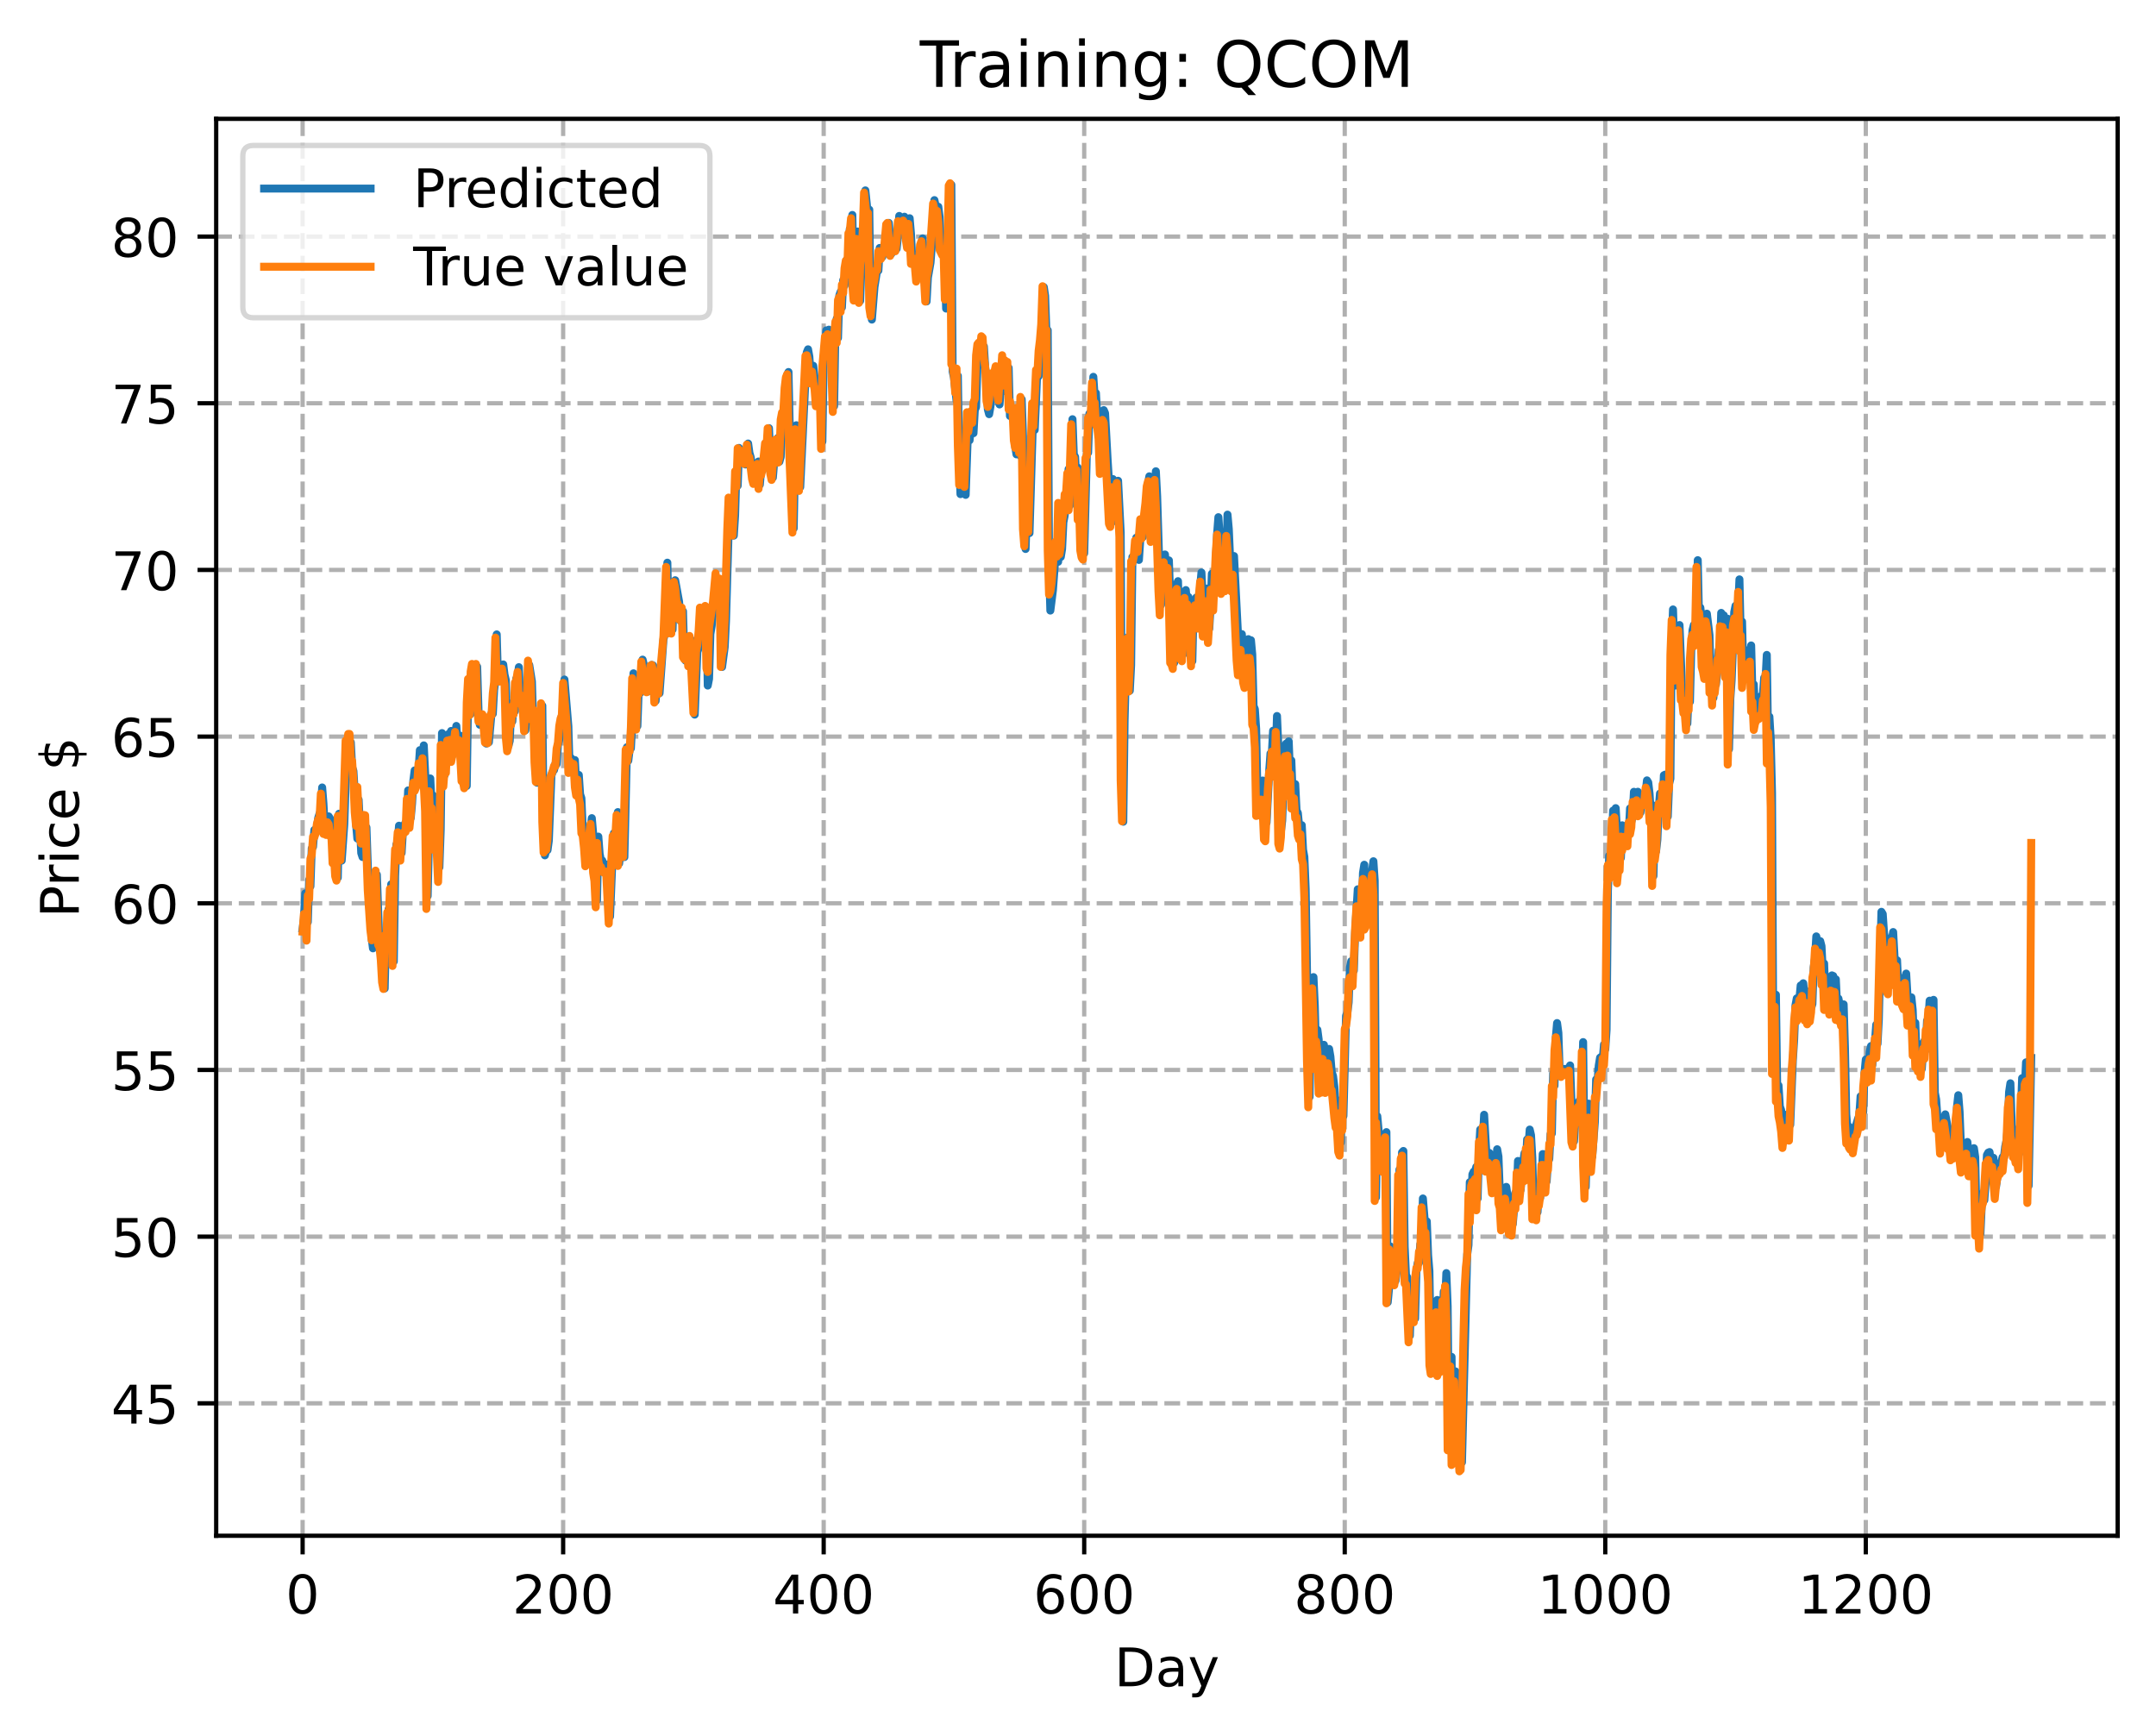 <?xml version="1.0" encoding="utf-8" standalone="no"?>
<!DOCTYPE svg PUBLIC "-//W3C//DTD SVG 1.1//EN"
  "http://www.w3.org/Graphics/SVG/1.1/DTD/svg11.dtd">
<!-- Created with matplotlib (https://matplotlib.org/) -->
<svg height="325.986pt" version="1.1" viewBox="0 0 404.923 325.986" width="404.923pt" xmlns="http://www.w3.org/2000/svg" xmlns:xlink="http://www.w3.org/1999/xlink">
 <defs>
  <style type="text/css">
*{stroke-linecap:butt;stroke-linejoin:round;}
  </style>
 </defs>
 <g id="figure_1">
  <g id="patch_1">
   <path d="M 0 325.986 
L 404.923 325.986 
L 404.923 0 
L 0 0 
z
" style="fill:#ffffff;"/>
  </g>
  <g id="axes_1">
   <g id="patch_2">
    <path d="M 40.603 288.43 
L 397.723 288.43 
L 397.723 22.318 
L 40.603 22.318 
z
" style="fill:#ffffff;"/>
   </g>
   <g id="matplotlib.axis_1">
    <g id="xtick_1">
     <g id="line2d_1">
      <path clip-path="url(#pe760060c0b)" d="M 56.836 288.43 
L 56.836 22.318 
" style="fill:none;stroke:#b0b0b0;stroke-dasharray:2.96,1.28;stroke-dashoffset:0;stroke-width:0.8;"/>
     </g>
     <g id="line2d_2">
      <defs>
       <path d="M 0 0 
L 0 3.5 
" id="m6c14bc71dc" style="stroke:#000000;stroke-width:0.8;"/>
      </defs>
      <g>
       <use style="stroke:#000000;stroke-width:0.8;" x="56.836" xlink:href="#m6c14bc71dc" y="288.43"/>
      </g>
     </g>
     <g id="text_1">
      <!-- 0 -->
      <defs>
       <path d="M 31.781 66.406 
Q 24.172 66.406 20.328 58.906 
Q 16.5 51.422 16.5 36.375 
Q 16.5 21.391 20.328 13.891 
Q 24.172 6.391 31.781 6.391 
Q 39.453 6.391 43.281 13.891 
Q 47.125 21.391 47.125 36.375 
Q 47.125 51.422 43.281 58.906 
Q 39.453 66.406 31.781 66.406 
z
M 31.781 74.219 
Q 44.047 74.219 50.516 64.516 
Q 56.984 54.828 56.984 36.375 
Q 56.984 17.969 50.516 8.266 
Q 44.047 -1.422 31.781 -1.422 
Q 19.531 -1.422 13.062 8.266 
Q 6.594 17.969 6.594 36.375 
Q 6.594 54.828 13.062 64.516 
Q 19.531 74.219 31.781 74.219 
z
" id="DejaVuSans-48"/>
      </defs>
      <g transform="translate(53.655 303.029)scale(0.1 -0.1)">
       <use xlink:href="#DejaVuSans-48"/>
      </g>
     </g>
    </g>
    <g id="xtick_2">
     <g id="line2d_3">
      <path clip-path="url(#pe760060c0b)" d="M 105.766 288.43 
L 105.766 22.318 
" style="fill:none;stroke:#b0b0b0;stroke-dasharray:2.96,1.28;stroke-dashoffset:0;stroke-width:0.8;"/>
     </g>
     <g id="line2d_4">
      <g>
       <use style="stroke:#000000;stroke-width:0.8;" x="105.766" xlink:href="#m6c14bc71dc" y="288.43"/>
      </g>
     </g>
     <g id="text_2">
      <!-- 200 -->
      <defs>
       <path d="M 19.188 8.297 
L 53.609 8.297 
L 53.609 0 
L 7.328 0 
L 7.328 8.297 
Q 12.938 14.109 22.625 23.891 
Q 32.328 33.688 34.812 36.531 
Q 39.547 41.844 41.422 45.531 
Q 43.312 49.219 43.312 52.781 
Q 43.312 58.594 39.234 62.25 
Q 35.156 65.922 28.609 65.922 
Q 23.969 65.922 18.812 64.312 
Q 13.672 62.703 7.812 59.422 
L 7.812 69.391 
Q 13.766 71.781 18.938 73 
Q 24.125 74.219 28.422 74.219 
Q 39.75 74.219 46.484 68.547 
Q 53.219 62.891 53.219 53.422 
Q 53.219 48.922 51.531 44.891 
Q 49.859 40.875 45.406 35.406 
Q 44.188 33.984 37.641 27.219 
Q 31.109 20.453 19.188 8.297 
z
" id="DejaVuSans-50"/>
      </defs>
      <g transform="translate(96.223 303.029)scale(0.1 -0.1)">
       <use xlink:href="#DejaVuSans-50"/>
       <use x="63.623" xlink:href="#DejaVuSans-48"/>
       <use x="127.246" xlink:href="#DejaVuSans-48"/>
      </g>
     </g>
    </g>
    <g id="xtick_3">
     <g id="line2d_5">
      <path clip-path="url(#pe760060c0b)" d="M 154.697 288.43 
L 154.697 22.318 
" style="fill:none;stroke:#b0b0b0;stroke-dasharray:2.96,1.28;stroke-dashoffset:0;stroke-width:0.8;"/>
     </g>
     <g id="line2d_6">
      <g>
       <use style="stroke:#000000;stroke-width:0.8;" x="154.697" xlink:href="#m6c14bc71dc" y="288.43"/>
      </g>
     </g>
     <g id="text_3">
      <!-- 400 -->
      <defs>
       <path d="M 37.797 64.312 
L 12.891 25.391 
L 37.797 25.391 
z
M 35.203 72.906 
L 47.609 72.906 
L 47.609 25.391 
L 58.016 25.391 
L 58.016 17.188 
L 47.609 17.188 
L 47.609 0 
L 37.797 0 
L 37.797 17.188 
L 4.891 17.188 
L 4.891 26.703 
z
" id="DejaVuSans-52"/>
      </defs>
      <g transform="translate(145.153 303.029)scale(0.1 -0.1)">
       <use xlink:href="#DejaVuSans-52"/>
       <use x="63.623" xlink:href="#DejaVuSans-48"/>
       <use x="127.246" xlink:href="#DejaVuSans-48"/>
      </g>
     </g>
    </g>
    <g id="xtick_4">
     <g id="line2d_7">
      <path clip-path="url(#pe760060c0b)" d="M 203.628 288.43 
L 203.628 22.318 
" style="fill:none;stroke:#b0b0b0;stroke-dasharray:2.96,1.28;stroke-dashoffset:0;stroke-width:0.8;"/>
     </g>
     <g id="line2d_8">
      <g>
       <use style="stroke:#000000;stroke-width:0.8;" x="203.628" xlink:href="#m6c14bc71dc" y="288.43"/>
      </g>
     </g>
     <g id="text_4">
      <!-- 600 -->
      <defs>
       <path d="M 33.016 40.375 
Q 26.375 40.375 22.484 35.828 
Q 18.609 31.297 18.609 23.391 
Q 18.609 15.531 22.484 10.953 
Q 26.375 6.391 33.016 6.391 
Q 39.656 6.391 43.531 10.953 
Q 47.406 15.531 47.406 23.391 
Q 47.406 31.297 43.531 35.828 
Q 39.656 40.375 33.016 40.375 
z
M 52.594 71.297 
L 52.594 62.312 
Q 48.875 64.062 45.094 64.984 
Q 41.312 65.922 37.594 65.922 
Q 27.828 65.922 22.672 59.328 
Q 17.531 52.734 16.797 39.406 
Q 19.672 43.656 24.016 45.922 
Q 28.375 48.188 33.594 48.188 
Q 44.578 48.188 50.953 41.516 
Q 57.328 34.859 57.328 23.391 
Q 57.328 12.156 50.688 5.359 
Q 44.047 -1.422 33.016 -1.422 
Q 20.359 -1.422 13.672 8.266 
Q 6.984 17.969 6.984 36.375 
Q 6.984 53.656 15.188 63.938 
Q 23.391 74.219 37.203 74.219 
Q 40.922 74.219 44.703 73.484 
Q 48.484 72.75 52.594 71.297 
z
" id="DejaVuSans-54"/>
      </defs>
      <g transform="translate(194.084 303.029)scale(0.1 -0.1)">
       <use xlink:href="#DejaVuSans-54"/>
       <use x="63.623" xlink:href="#DejaVuSans-48"/>
       <use x="127.246" xlink:href="#DejaVuSans-48"/>
      </g>
     </g>
    </g>
    <g id="xtick_5">
     <g id="line2d_9">
      <path clip-path="url(#pe760060c0b)" d="M 252.558 288.43 
L 252.558 22.318 
" style="fill:none;stroke:#b0b0b0;stroke-dasharray:2.96,1.28;stroke-dashoffset:0;stroke-width:0.8;"/>
     </g>
     <g id="line2d_10">
      <g>
       <use style="stroke:#000000;stroke-width:0.8;" x="252.558" xlink:href="#m6c14bc71dc" y="288.43"/>
      </g>
     </g>
     <g id="text_5">
      <!-- 800 -->
      <defs>
       <path d="M 31.781 34.625 
Q 24.75 34.625 20.719 30.859 
Q 16.703 27.094 16.703 20.516 
Q 16.703 13.922 20.719 10.156 
Q 24.75 6.391 31.781 6.391 
Q 38.812 6.391 42.859 10.172 
Q 46.922 13.969 46.922 20.516 
Q 46.922 27.094 42.891 30.859 
Q 38.875 34.625 31.781 34.625 
z
M 21.922 38.812 
Q 15.578 40.375 12.031 44.719 
Q 8.5 49.078 8.5 55.328 
Q 8.5 64.062 14.719 69.141 
Q 20.953 74.219 31.781 74.219 
Q 42.672 74.219 48.875 69.141 
Q 55.078 64.062 55.078 55.328 
Q 55.078 49.078 51.531 44.719 
Q 48 40.375 41.703 38.812 
Q 48.828 37.156 52.797 32.312 
Q 56.781 27.484 56.781 20.516 
Q 56.781 9.906 50.312 4.234 
Q 43.844 -1.422 31.781 -1.422 
Q 19.734 -1.422 13.25 4.234 
Q 6.781 9.906 6.781 20.516 
Q 6.781 27.484 10.781 32.312 
Q 14.797 37.156 21.922 38.812 
z
M 18.312 54.391 
Q 18.312 48.734 21.844 45.562 
Q 25.391 42.391 31.781 42.391 
Q 38.141 42.391 41.719 45.562 
Q 45.312 48.734 45.312 54.391 
Q 45.312 60.062 41.719 63.234 
Q 38.141 66.406 31.781 66.406 
Q 25.391 66.406 21.844 63.234 
Q 18.312 60.062 18.312 54.391 
z
" id="DejaVuSans-56"/>
      </defs>
      <g transform="translate(243.015 303.029)scale(0.1 -0.1)">
       <use xlink:href="#DejaVuSans-56"/>
       <use x="63.623" xlink:href="#DejaVuSans-48"/>
       <use x="127.246" xlink:href="#DejaVuSans-48"/>
      </g>
     </g>
    </g>
    <g id="xtick_6">
     <g id="line2d_11">
      <path clip-path="url(#pe760060c0b)" d="M 301.489 288.43 
L 301.489 22.318 
" style="fill:none;stroke:#b0b0b0;stroke-dasharray:2.96,1.28;stroke-dashoffset:0;stroke-width:0.8;"/>
     </g>
     <g id="line2d_12">
      <g>
       <use style="stroke:#000000;stroke-width:0.8;" x="301.489" xlink:href="#m6c14bc71dc" y="288.43"/>
      </g>
     </g>
     <g id="text_6">
      <!-- 1000 -->
      <defs>
       <path d="M 12.406 8.297 
L 28.516 8.297 
L 28.516 63.922 
L 10.984 60.406 
L 10.984 69.391 
L 28.422 72.906 
L 38.281 72.906 
L 38.281 8.297 
L 54.391 8.297 
L 54.391 0 
L 12.406 0 
z
" id="DejaVuSans-49"/>
      </defs>
      <g transform="translate(288.764 303.029)scale(0.1 -0.1)">
       <use xlink:href="#DejaVuSans-49"/>
       <use x="63.623" xlink:href="#DejaVuSans-48"/>
       <use x="127.246" xlink:href="#DejaVuSans-48"/>
       <use x="190.869" xlink:href="#DejaVuSans-48"/>
      </g>
     </g>
    </g>
    <g id="xtick_7">
     <g id="line2d_13">
      <path clip-path="url(#pe760060c0b)" d="M 350.419 288.43 
L 350.419 22.318 
" style="fill:none;stroke:#b0b0b0;stroke-dasharray:2.96,1.28;stroke-dashoffset:0;stroke-width:0.8;"/>
     </g>
     <g id="line2d_14">
      <g>
       <use style="stroke:#000000;stroke-width:0.8;" x="350.419" xlink:href="#m6c14bc71dc" y="288.43"/>
      </g>
     </g>
     <g id="text_7">
      <!-- 1200 -->
      <g transform="translate(337.694 303.029)scale(0.1 -0.1)">
       <use xlink:href="#DejaVuSans-49"/>
       <use x="63.623" xlink:href="#DejaVuSans-50"/>
       <use x="127.246" xlink:href="#DejaVuSans-48"/>
       <use x="190.869" xlink:href="#DejaVuSans-48"/>
      </g>
     </g>
    </g>
    <g id="text_8">
     <!-- Day -->
     <defs>
      <path d="M 19.672 64.797 
L 19.672 8.109 
L 31.594 8.109 
Q 46.688 8.109 53.688 14.938 
Q 60.688 21.781 60.688 36.531 
Q 60.688 51.172 53.688 57.984 
Q 46.688 64.797 31.594 64.797 
z
M 9.812 72.906 
L 30.078 72.906 
Q 51.266 72.906 61.172 64.094 
Q 71.094 55.281 71.094 36.531 
Q 71.094 17.672 61.125 8.828 
Q 51.172 0 30.078 0 
L 9.812 0 
z
" id="DejaVuSans-68"/>
      <path d="M 34.281 27.484 
Q 23.391 27.484 19.188 25 
Q 14.984 22.516 14.984 16.5 
Q 14.984 11.719 18.141 8.906 
Q 21.297 6.109 26.703 6.109 
Q 34.188 6.109 38.703 11.406 
Q 43.219 16.703 43.219 25.484 
L 43.219 27.484 
z
M 52.203 31.203 
L 52.203 0 
L 43.219 0 
L 43.219 8.297 
Q 40.141 3.328 35.547 0.953 
Q 30.953 -1.422 24.312 -1.422 
Q 15.922 -1.422 10.953 3.297 
Q 6 8.016 6 15.922 
Q 6 25.141 12.172 29.828 
Q 18.359 34.516 30.609 34.516 
L 43.219 34.516 
L 43.219 35.406 
Q 43.219 41.609 39.141 45 
Q 35.062 48.391 27.688 48.391 
Q 23 48.391 18.547 47.266 
Q 14.109 46.141 10.016 43.891 
L 10.016 52.203 
Q 14.938 54.109 19.578 55.047 
Q 24.219 56 28.609 56 
Q 40.484 56 46.344 49.844 
Q 52.203 43.703 52.203 31.203 
z
" id="DejaVuSans-97"/>
      <path d="M 32.172 -5.078 
Q 28.375 -14.844 24.75 -17.812 
Q 21.141 -20.797 15.094 -20.797 
L 7.906 -20.797 
L 7.906 -13.281 
L 13.188 -13.281 
Q 16.891 -13.281 18.938 -11.516 
Q 21 -9.766 23.484 -3.219 
L 25.094 0.875 
L 2.984 54.688 
L 12.5 54.688 
L 29.594 11.922 
L 46.688 54.688 
L 56.203 54.688 
z
" id="DejaVuSans-121"/>
     </defs>
     <g transform="translate(209.29 316.707)scale(0.1 -0.1)">
      <use xlink:href="#DejaVuSans-68"/>
      <use x="77.002" xlink:href="#DejaVuSans-97"/>
      <use x="138.281" xlink:href="#DejaVuSans-121"/>
     </g>
    </g>
   </g>
   <g id="matplotlib.axis_2">
    <g id="ytick_1">
     <g id="line2d_15">
      <path clip-path="url(#pe760060c0b)" d="M 40.603 263.562 
L 397.723 263.562 
" style="fill:none;stroke:#b0b0b0;stroke-dasharray:2.96,1.28;stroke-dashoffset:0;stroke-width:0.8;"/>
     </g>
     <g id="line2d_16">
      <defs>
       <path d="M 0 0 
L -3.5 0 
" id="ma79379951f" style="stroke:#000000;stroke-width:0.8;"/>
      </defs>
      <g>
       <use style="stroke:#000000;stroke-width:0.8;" x="40.603" xlink:href="#ma79379951f" y="263.562"/>
      </g>
     </g>
     <g id="text_9">
      <!-- 45 -->
      <defs>
       <path d="M 10.797 72.906 
L 49.516 72.906 
L 49.516 64.594 
L 19.828 64.594 
L 19.828 46.734 
Q 21.969 47.469 24.109 47.828 
Q 26.266 48.188 28.422 48.188 
Q 40.625 48.188 47.75 41.5 
Q 54.891 34.812 54.891 23.391 
Q 54.891 11.625 47.562 5.094 
Q 40.234 -1.422 26.906 -1.422 
Q 22.312 -1.422 17.547 -0.641 
Q 12.797 0.141 7.719 1.703 
L 7.719 11.625 
Q 12.109 9.234 16.797 8.062 
Q 21.484 6.891 26.703 6.891 
Q 35.156 6.891 40.078 11.328 
Q 45.016 15.766 45.016 23.391 
Q 45.016 31 40.078 35.438 
Q 35.156 39.891 26.703 39.891 
Q 22.75 39.891 18.812 39.016 
Q 14.891 38.141 10.797 36.281 
z
" id="DejaVuSans-53"/>
      </defs>
      <g transform="translate(20.878 267.361)scale(0.1 -0.1)">
       <use xlink:href="#DejaVuSans-52"/>
       <use x="63.623" xlink:href="#DejaVuSans-53"/>
      </g>
     </g>
    </g>
    <g id="ytick_2">
     <g id="line2d_17">
      <path clip-path="url(#pe760060c0b)" d="M 40.603 232.258 
L 397.723 232.258 
" style="fill:none;stroke:#b0b0b0;stroke-dasharray:2.96,1.28;stroke-dashoffset:0;stroke-width:0.8;"/>
     </g>
     <g id="line2d_18">
      <g>
       <use style="stroke:#000000;stroke-width:0.8;" x="40.603" xlink:href="#ma79379951f" y="232.258"/>
      </g>
     </g>
     <g id="text_10">
      <!-- 50 -->
      <g transform="translate(20.878 236.057)scale(0.1 -0.1)">
       <use xlink:href="#DejaVuSans-53"/>
       <use x="63.623" xlink:href="#DejaVuSans-48"/>
      </g>
     </g>
    </g>
    <g id="ytick_3">
     <g id="line2d_19">
      <path clip-path="url(#pe760060c0b)" d="M 40.603 200.953 
L 397.723 200.953 
" style="fill:none;stroke:#b0b0b0;stroke-dasharray:2.96,1.28;stroke-dashoffset:0;stroke-width:0.8;"/>
     </g>
     <g id="line2d_20">
      <g>
       <use style="stroke:#000000;stroke-width:0.8;" x="40.603" xlink:href="#ma79379951f" y="200.953"/>
      </g>
     </g>
     <g id="text_11">
      <!-- 55 -->
      <g transform="translate(20.878 204.752)scale(0.1 -0.1)">
       <use xlink:href="#DejaVuSans-53"/>
       <use x="63.623" xlink:href="#DejaVuSans-53"/>
      </g>
     </g>
    </g>
    <g id="ytick_4">
     <g id="line2d_21">
      <path clip-path="url(#pe760060c0b)" d="M 40.603 169.649 
L 397.723 169.649 
" style="fill:none;stroke:#b0b0b0;stroke-dasharray:2.96,1.28;stroke-dashoffset:0;stroke-width:0.8;"/>
     </g>
     <g id="line2d_22">
      <g>
       <use style="stroke:#000000;stroke-width:0.8;" x="40.603" xlink:href="#ma79379951f" y="169.649"/>
      </g>
     </g>
     <g id="text_12">
      <!-- 60 -->
      <g transform="translate(20.878 173.448)scale(0.1 -0.1)">
       <use xlink:href="#DejaVuSans-54"/>
       <use x="63.623" xlink:href="#DejaVuSans-48"/>
      </g>
     </g>
    </g>
    <g id="ytick_5">
     <g id="line2d_23">
      <path clip-path="url(#pe760060c0b)" d="M 40.603 138.345 
L 397.723 138.345 
" style="fill:none;stroke:#b0b0b0;stroke-dasharray:2.96,1.28;stroke-dashoffset:0;stroke-width:0.8;"/>
     </g>
     <g id="line2d_24">
      <g>
       <use style="stroke:#000000;stroke-width:0.8;" x="40.603" xlink:href="#ma79379951f" y="138.345"/>
      </g>
     </g>
     <g id="text_13">
      <!-- 65 -->
      <g transform="translate(20.878 142.144)scale(0.1 -0.1)">
       <use xlink:href="#DejaVuSans-54"/>
       <use x="63.623" xlink:href="#DejaVuSans-53"/>
      </g>
     </g>
    </g>
    <g id="ytick_6">
     <g id="line2d_25">
      <path clip-path="url(#pe760060c0b)" d="M 40.603 107.04 
L 397.723 107.04 
" style="fill:none;stroke:#b0b0b0;stroke-dasharray:2.96,1.28;stroke-dashoffset:0;stroke-width:0.8;"/>
     </g>
     <g id="line2d_26">
      <g>
       <use style="stroke:#000000;stroke-width:0.8;" x="40.603" xlink:href="#ma79379951f" y="107.04"/>
      </g>
     </g>
     <g id="text_14">
      <!-- 70 -->
      <defs>
       <path d="M 8.203 72.906 
L 55.078 72.906 
L 55.078 68.703 
L 28.609 0 
L 18.312 0 
L 43.219 64.594 
L 8.203 64.594 
z
" id="DejaVuSans-55"/>
      </defs>
      <g transform="translate(20.878 110.839)scale(0.1 -0.1)">
       <use xlink:href="#DejaVuSans-55"/>
       <use x="63.623" xlink:href="#DejaVuSans-48"/>
      </g>
     </g>
    </g>
    <g id="ytick_7">
     <g id="line2d_27">
      <path clip-path="url(#pe760060c0b)" d="M 40.603 75.736 
L 397.723 75.736 
" style="fill:none;stroke:#b0b0b0;stroke-dasharray:2.96,1.28;stroke-dashoffset:0;stroke-width:0.8;"/>
     </g>
     <g id="line2d_28">
      <g>
       <use style="stroke:#000000;stroke-width:0.8;" x="40.603" xlink:href="#ma79379951f" y="75.736"/>
      </g>
     </g>
     <g id="text_15">
      <!-- 75 -->
      <g transform="translate(20.878 79.535)scale(0.1 -0.1)">
       <use xlink:href="#DejaVuSans-55"/>
       <use x="63.623" xlink:href="#DejaVuSans-53"/>
      </g>
     </g>
    </g>
    <g id="ytick_8">
     <g id="line2d_29">
      <path clip-path="url(#pe760060c0b)" d="M 40.603 44.432 
L 397.723 44.432 
" style="fill:none;stroke:#b0b0b0;stroke-dasharray:2.96,1.28;stroke-dashoffset:0;stroke-width:0.8;"/>
     </g>
     <g id="line2d_30">
      <g>
       <use style="stroke:#000000;stroke-width:0.8;" x="40.603" xlink:href="#ma79379951f" y="44.432"/>
      </g>
     </g>
     <g id="text_16">
      <!-- 80 -->
      <g transform="translate(20.878 48.231)scale(0.1 -0.1)">
       <use xlink:href="#DejaVuSans-56"/>
       <use x="63.623" xlink:href="#DejaVuSans-48"/>
      </g>
     </g>
    </g>
    <g id="text_17">
     <!-- Price $ -->
     <defs>
      <path d="M 19.672 64.797 
L 19.672 37.406 
L 32.078 37.406 
Q 38.969 37.406 42.719 40.969 
Q 46.484 44.531 46.484 51.125 
Q 46.484 57.672 42.719 61.234 
Q 38.969 64.797 32.078 64.797 
z
M 9.812 72.906 
L 32.078 72.906 
Q 44.344 72.906 50.609 67.359 
Q 56.891 61.812 56.891 51.125 
Q 56.891 40.328 50.609 34.812 
Q 44.344 29.297 32.078 29.297 
L 19.672 29.297 
L 19.672 0 
L 9.812 0 
z
" id="DejaVuSans-80"/>
      <path d="M 41.109 46.297 
Q 39.594 47.172 37.812 47.578 
Q 36.031 48 33.891 48 
Q 26.266 48 22.188 43.047 
Q 18.109 38.094 18.109 28.812 
L 18.109 0 
L 9.078 0 
L 9.078 54.688 
L 18.109 54.688 
L 18.109 46.188 
Q 20.953 51.172 25.484 53.578 
Q 30.031 56 36.531 56 
Q 37.453 56 38.578 55.875 
Q 39.703 55.766 41.062 55.516 
z
" id="DejaVuSans-114"/>
      <path d="M 9.422 54.688 
L 18.406 54.688 
L 18.406 0 
L 9.422 0 
z
M 9.422 75.984 
L 18.406 75.984 
L 18.406 64.594 
L 9.422 64.594 
z
" id="DejaVuSans-105"/>
      <path d="M 48.781 52.594 
L 48.781 44.188 
Q 44.969 46.297 41.141 47.344 
Q 37.312 48.391 33.406 48.391 
Q 24.656 48.391 19.812 42.844 
Q 14.984 37.312 14.984 27.297 
Q 14.984 17.281 19.812 11.734 
Q 24.656 6.203 33.406 6.203 
Q 37.312 6.203 41.141 7.25 
Q 44.969 8.297 48.781 10.406 
L 48.781 2.094 
Q 45.016 0.344 40.984 -0.531 
Q 36.969 -1.422 32.422 -1.422 
Q 20.062 -1.422 12.781 6.344 
Q 5.516 14.109 5.516 27.297 
Q 5.516 40.672 12.859 48.328 
Q 20.219 56 33.016 56 
Q 37.156 56 41.109 55.141 
Q 45.062 54.297 48.781 52.594 
z
" id="DejaVuSans-99"/>
      <path d="M 56.203 29.594 
L 56.203 25.203 
L 14.891 25.203 
Q 15.484 15.922 20.484 11.062 
Q 25.484 6.203 34.422 6.203 
Q 39.594 6.203 44.453 7.469 
Q 49.312 8.734 54.109 11.281 
L 54.109 2.781 
Q 49.266 0.734 44.188 -0.344 
Q 39.109 -1.422 33.891 -1.422 
Q 20.797 -1.422 13.156 6.188 
Q 5.516 13.812 5.516 26.812 
Q 5.516 40.234 12.766 48.109 
Q 20.016 56 32.328 56 
Q 43.359 56 49.781 48.891 
Q 56.203 41.797 56.203 29.594 
z
M 47.219 32.234 
Q 47.125 39.594 43.094 43.984 
Q 39.062 48.391 32.422 48.391 
Q 24.906 48.391 20.391 44.141 
Q 15.875 39.891 15.188 32.172 
z
" id="DejaVuSans-101"/>
      <path id="DejaVuSans-32"/>
      <path d="M 33.797 -14.703 
L 28.906 -14.703 
L 28.859 0 
Q 23.734 0.094 18.609 1.188 
Q 13.484 2.297 8.297 4.5 
L 8.297 13.281 
Q 13.281 10.156 18.375 8.562 
Q 23.484 6.984 28.906 6.938 
L 28.906 29.203 
Q 18.109 30.953 13.203 35.156 
Q 8.297 39.359 8.297 46.688 
Q 8.297 54.641 13.625 59.219 
Q 18.953 63.812 28.906 64.5 
L 28.906 75.984 
L 33.797 75.984 
L 33.797 64.656 
Q 38.328 64.453 42.578 63.688 
Q 46.828 62.938 50.875 61.625 
L 50.875 53.078 
Q 46.828 55.125 42.547 56.25 
Q 38.281 57.375 33.797 57.562 
L 33.797 36.719 
Q 44.875 35.016 50.094 30.609 
Q 55.328 26.219 55.328 18.609 
Q 55.328 10.359 49.781 5.594 
Q 44.234 0.828 33.797 0.094 
z
M 28.906 37.594 
L 28.906 57.625 
Q 23.25 56.984 20.266 54.391 
Q 17.281 51.812 17.281 47.516 
Q 17.281 43.312 20.031 40.969 
Q 22.797 38.625 28.906 37.594 
z
M 33.797 28.219 
L 33.797 7.078 
Q 39.984 7.906 43.141 10.594 
Q 46.297 13.281 46.297 17.672 
Q 46.297 21.969 43.281 24.5 
Q 40.281 27.047 33.797 28.219 
z
" id="DejaVuSans-36"/>
     </defs>
     <g transform="translate(14.798 172.342)rotate(-90)scale(0.1 -0.1)">
      <use xlink:href="#DejaVuSans-80"/>
      <use x="58.553" xlink:href="#DejaVuSans-114"/>
      <use x="99.666" xlink:href="#DejaVuSans-105"/>
      <use x="127.449" xlink:href="#DejaVuSans-99"/>
      <use x="182.43" xlink:href="#DejaVuSans-101"/>
      <use x="243.953" xlink:href="#DejaVuSans-32"/>
      <use x="275.74" xlink:href="#DejaVuSans-36"/>
     </g>
    </g>
   </g>
   <g id="line2d_31">
    <path clip-path="url(#pe760060c0b)" d="M 56.836 174.431 
L 57.081 172.569 
L 57.325 167.79 
L 57.57 168.668 
L 57.814 173.161 
L 58.059 165.245 
L 58.304 166.46 
L 58.548 159.352 
L 58.793 159.038 
L 59.038 155.882 
L 59.282 156.093 
L 59.527 155.4 
L 59.772 153.6 
L 60.016 152.797 
L 60.261 152.401 
L 60.506 147.898 
L 60.75 150.972 
L 60.995 155.455 
L 61.24 154.884 
L 61.484 155.637 
L 61.729 153.328 
L 61.974 153.702 
L 62.218 156.058 
L 62.463 155.409 
L 62.708 161.23 
L 62.952 159.706 
L 63.197 163.895 
L 63.441 164.846 
L 63.686 152.83 
L 64.175 161.637 
L 64.665 154.743 
L 65.154 139.952 
L 65.399 140.576 
L 65.643 139.152 
L 65.888 139.436 
L 66.133 144.104 
L 66.377 144.801 
L 66.622 148.797 
L 66.867 154.682 
L 67.111 157.49 
L 67.356 150.203 
L 67.845 160.209 
L 68.09 160.957 
L 68.335 159.133 
L 68.579 155.435 
L 68.824 155.411 
L 69.313 169.295 
L 69.802 176.17 
L 70.047 178.109 
L 70.292 175.42 
L 70.781 164.284 
L 71.27 177.99 
L 71.515 178.464 
L 71.76 180.458 
L 72.004 184.582 
L 72.249 185.645 
L 72.494 175.189 
L 72.738 177.892 
L 72.983 170.74 
L 73.228 173.301 
L 73.472 166.078 
L 73.717 166.397 
L 73.962 180.568 
L 74.206 164.569 
L 74.451 158.596 
L 74.696 158.353 
L 74.94 155.08 
L 75.429 160.194 
L 75.674 156.032 
L 75.919 154.921 
L 76.163 154.537 
L 76.408 154.471 
L 76.653 148.448 
L 76.897 152.266 
L 77.142 153.626 
L 77.387 150.935 
L 77.631 146.64 
L 77.876 144.699 
L 78.121 146.355 
L 78.365 145.695 
L 78.61 144.666 
L 78.855 140.889 
L 79.099 143.093 
L 79.344 142.638 
L 79.589 139.995 
L 80.078 149.948 
L 80.323 168.272 
L 80.812 146.202 
L 81.056 151.254 
L 81.301 149.371 
L 81.546 157.186 
L 81.79 155.212 
L 82.035 157.34 
L 82.28 157.569 
L 82.524 162.903 
L 82.769 155.781 
L 83.014 137.684 
L 83.258 139.913 
L 83.503 145.569 
L 83.748 142.257 
L 83.992 142.865 
L 84.237 137.871 
L 84.482 137.801 
L 84.726 137.281 
L 84.971 141.869 
L 85.216 140.583 
L 85.705 136.342 
L 85.95 139.636 
L 86.194 139.298 
L 86.439 138.17 
L 86.928 146.004 
L 87.173 145.969 
L 87.417 147.383 
L 87.662 147.601 
L 87.907 131.471 
L 88.151 127.609 
L 88.396 134.105 
L 88.641 126.073 
L 88.885 126.865 
L 89.13 129.548 
L 89.619 125.223 
L 89.864 133.412 
L 90.109 136.119 
L 90.353 135.671 
L 90.598 135.882 
L 90.843 134.669 
L 91.332 139.65 
L 91.577 138.71 
L 91.821 139.402 
L 92.311 133.916 
L 92.555 134.068 
L 92.8 129.637 
L 93.044 127.606 
L 93.289 119.15 
L 93.534 127.814 
L 93.778 126.515 
L 94.023 127.368 
L 94.268 127.108 
L 94.512 124.792 
L 94.757 126.731 
L 95.002 127.741 
L 95.246 137.674 
L 95.491 140.07 
L 95.736 139.15 
L 95.98 133.56 
L 96.225 135.47 
L 96.47 131.823 
L 96.714 133.557 
L 96.959 127.459 
L 97.204 127.154 
L 97.448 125.303 
L 97.693 131.369 
L 97.938 129.84 
L 98.427 133.037 
L 98.672 137.151 
L 98.916 132.979 
L 99.161 132.587 
L 99.405 124.904 
L 99.895 127.965 
L 100.139 135.627 
L 100.384 133.686 
L 100.629 143.17 
L 100.873 147.007 
L 101.118 145.535 
L 101.852 132.544 
L 102.097 154.543 
L 102.341 160.643 
L 102.586 159.681 
L 102.831 159.662 
L 103.075 157.887 
L 103.565 145.642 
L 103.809 144.918 
L 104.054 144.617 
L 104.299 143.452 
L 104.543 143.502 
L 104.788 139.913 
L 105.032 138.944 
L 105.522 134.359 
L 105.766 133.966 
L 106.011 127.623 
L 106.745 136.42 
L 106.99 144.764 
L 107.234 142.358 
L 107.479 143.627 
L 107.968 142.748 
L 108.213 147.32 
L 108.458 148.852 
L 108.702 145.538 
L 108.947 149.178 
L 109.192 149.904 
L 109.436 155.649 
L 109.681 155.864 
L 109.926 158.156 
L 110.17 161.798 
L 110.415 156.503 
L 110.66 160.001 
L 110.904 155.74 
L 111.149 153.66 
L 111.393 156.47 
L 111.638 162.711 
L 111.883 164.209 
L 112.127 169.093 
L 112.372 157.127 
L 112.617 160.362 
L 112.861 161.628 
L 113.106 161.61 
L 113.595 163.05 
L 114.085 162.358 
L 114.574 172.125 
L 115.063 160.346 
L 115.308 156.481 
L 115.553 160.852 
L 116.042 152.521 
L 116.287 162.16 
L 116.531 160.069 
L 116.776 155.598 
L 117.02 154.917 
L 117.265 160.974 
L 117.754 140.334 
L 117.999 142.875 
L 118.244 140.846 
L 118.488 140.56 
L 118.733 135.948 
L 118.978 126.457 
L 119.712 136.36 
L 119.956 129.567 
L 120.201 130.214 
L 120.446 128.912 
L 120.69 123.889 
L 121.18 125.907 
L 121.424 126.595 
L 121.669 129.888 
L 121.914 127.462 
L 122.158 128.309 
L 122.403 124.877 
L 122.648 124.964 
L 122.892 125.48 
L 123.137 131.643 
L 123.381 128.32 
L 123.626 127.101 
L 123.871 130.192 
L 124.605 120.123 
L 124.849 119.019 
L 125.339 105.677 
L 125.583 118.513 
L 125.828 114.096 
L 126.317 118.242 
L 126.562 110.267 
L 126.807 108.976 
L 127.541 113.024 
L 127.785 116.609 
L 128.03 114.495 
L 128.275 114.8 
L 128.519 123.646 
L 128.764 124.079 
L 129.253 122.473 
L 129.498 125.21 
L 129.742 120.121 
L 130.476 134.212 
L 130.966 122.448 
L 131.21 121.716 
L 131.7 114.526 
L 132.189 117.353 
L 132.434 114.766 
L 132.678 114.394 
L 132.923 128.756 
L 133.168 127.503 
L 133.412 119.089 
L 133.657 117.586 
L 133.902 115.098 
L 134.146 113.801 
L 134.636 108.653 
L 134.88 110.608 
L 135.125 113.738 
L 135.369 109.281 
L 135.614 125.263 
L 136.103 121.558 
L 136.348 116.651 
L 136.837 99.891 
L 137.082 93.722 
L 137.571 96.007 
L 137.816 100.594 
L 138.061 96.783 
L 138.305 88.411 
L 138.55 91.216 
L 138.795 84.125 
L 139.039 84.698 
L 139.284 84.857 
L 140.018 87.238 
L 140.263 86.63 
L 140.507 83.303 
L 140.752 85.074 
L 140.996 85.911 
L 141.486 89.928 
L 141.73 90.761 
L 141.975 89.484 
L 142.22 88.968 
L 142.464 86.679 
L 142.709 91.025 
L 142.954 88.109 
L 143.198 88.377 
L 143.443 87.128 
L 143.932 83.082 
L 144.177 84.406 
L 144.422 80.413 
L 144.666 86.067 
L 144.911 88.638 
L 145.156 89.694 
L 145.645 83.779 
L 145.89 82.567 
L 146.134 82.223 
L 146.379 86.711 
L 146.624 85.815 
L 146.868 78.801 
L 147.113 77.373 
L 147.357 77.257 
L 147.602 72.564 
L 147.847 70.367 
L 148.091 69.869 
L 148.336 81.053 
L 148.581 86.269 
L 149.07 99.225 
L 149.315 86.201 
L 149.559 79.866 
L 150.049 90.546 
L 150.293 91.477 
L 151.517 66.192 
L 151.761 65.607 
L 152.006 66.983 
L 152.251 70.586 
L 152.495 69.84 
L 152.74 68.695 
L 152.984 70.79 
L 153.229 71.855 
L 153.474 75.244 
L 153.718 74.744 
L 154.208 72.805 
L 154.452 82.908 
L 154.697 67.54 
L 155.186 62.05 
L 155.431 63.528 
L 155.676 61.915 
L 155.92 64.445 
L 156.165 62.415 
L 156.41 71.392 
L 156.654 76.276 
L 156.899 62.25 
L 157.144 59.85 
L 157.388 63.468 
L 157.633 55.488 
L 157.878 54.794 
L 158.122 57.736 
L 158.367 52.604 
L 158.612 53.629 
L 158.856 49.679 
L 159.101 48.711 
L 159.345 50.842 
L 159.59 43.053 
L 159.835 42.829 
L 160.079 40.371 
L 160.324 52.665 
L 160.569 55.503 
L 161.058 43.482 
L 161.303 55.974 
L 161.547 56.501 
L 161.792 49.542 
L 162.037 47.377 
L 162.281 43.429 
L 162.526 35.761 
L 163.015 40.504 
L 163.26 39.374 
L 163.505 57.497 
L 163.749 60.02 
L 164.239 53.882 
L 164.728 50.77 
L 164.972 50.825 
L 165.217 46.568 
L 165.462 48.314 
L 165.706 48.254 
L 165.951 47.342 
L 166.196 46.944 
L 166.685 41.92 
L 166.93 41.863 
L 167.419 47.647 
L 167.908 44.997 
L 168.398 46.734 
L 168.642 44.476 
L 168.887 40.556 
L 169.132 42.056 
L 169.376 42.197 
L 169.621 41.064 
L 169.866 40.704 
L 170.11 41.061 
L 170.355 44.16 
L 170.6 45.642 
L 170.844 40.99 
L 171.089 43.931 
L 171.333 48.87 
L 171.578 49.251 
L 171.823 47.793 
L 172.067 49.086 
L 172.312 51.903 
L 172.557 49.481 
L 172.801 49.153 
L 173.046 45.785 
L 173.291 44.772 
L 173.78 52.041 
L 174.025 56.614 
L 174.269 52.149 
L 174.759 49.348 
L 175.248 43.039 
L 175.493 37.585 
L 175.982 39.8 
L 176.227 38.826 
L 176.471 40.77 
L 176.716 46.068 
L 177.205 47.048 
L 177.45 47.734 
L 177.694 57.952 
L 177.939 49.013 
L 178.184 46.682 
L 178.428 35.458 
L 178.673 34.702 
L 178.918 69.774 
L 179.162 70.896 
L 179.652 75.267 
L 179.896 70.587 
L 180.141 85.374 
L 180.386 92.804 
L 180.63 87.959 
L 180.875 91.791 
L 181.12 90.691 
L 181.364 92.942 
L 181.854 79.212 
L 182.098 82.698 
L 182.343 80.274 
L 182.588 79.885 
L 182.832 81.36 
L 183.077 77.027 
L 183.321 76.44 
L 183.566 68.753 
L 183.811 66.634 
L 184.055 67.609 
L 184.3 67.408 
L 184.545 65.089 
L 184.789 65.081 
L 185.034 69.022 
L 185.279 70.499 
L 185.523 76.867 
L 185.768 77.788 
L 186.013 76.393 
L 186.257 72.182 
L 186.502 71.599 
L 186.747 71.723 
L 186.991 71.17 
L 187.236 69.982 
L 187.481 74.832 
L 187.725 75.961 
L 187.97 72.832 
L 188.215 71.983 
L 188.459 68.077 
L 188.704 73.444 
L 188.948 68.731 
L 189.193 72.294 
L 189.438 69.083 
L 189.682 78.124 
L 189.927 76.458 
L 190.172 77.874 
L 190.416 78.513 
L 190.661 83.809 
L 190.906 85.334 
L 191.15 77.27 
L 191.395 78.09 
L 191.64 85.597 
L 191.884 74.996 
L 192.129 81.951 
L 192.374 99.704 
L 192.618 103.105 
L 192.863 96.024 
L 193.108 99.724 
L 193.352 100.117 
L 194.086 76.003 
L 194.331 80.749 
L 194.82 69.63 
L 195.065 70.677 
L 195.309 66.093 
L 195.554 64.244 
L 195.799 61.334 
L 196.043 53.924 
L 196.288 55.575 
L 196.533 62.586 
L 196.777 62.031 
L 197.022 106.212 
L 197.267 114.671 
L 197.756 110.815 
L 198.245 104.159 
L 198.49 102.861 
L 198.735 105.516 
L 198.979 95.215 
L 199.224 104.611 
L 199.469 103.131 
L 199.713 98.102 
L 199.958 96.812 
L 200.203 92.836 
L 200.447 92.741 
L 200.692 88.102 
L 200.936 94.92 
L 201.426 78.734 
L 201.67 85.362 
L 201.915 85.802 
L 202.16 90.598 
L 202.404 87.813 
L 202.649 97.697 
L 202.894 93.848 
L 203.138 102.832 
L 203.383 104.173 
L 203.628 103.903 
L 204.117 85.231 
L 204.362 85.025 
L 204.606 77.671 
L 204.851 77.463 
L 205.096 76.835 
L 205.34 70.773 
L 205.585 74.475 
L 205.83 73.825 
L 206.074 78.09 
L 206.319 78.161 
L 206.563 80.478 
L 206.808 86.965 
L 207.297 77.027 
L 207.542 77.598 
L 208.031 86.517 
L 208.765 98.153 
L 209.01 89.976 
L 209.255 95.289 
L 209.499 94.516 
L 209.989 90.295 
L 210.478 100.025 
L 210.723 147.794 
L 210.967 154.333 
L 211.212 135.18 
L 211.457 125.844 
L 211.701 125.912 
L 211.946 119.588 
L 212.191 129.722 
L 212.435 124.903 
L 212.68 104.621 
L 212.924 104.982 
L 213.169 103.632 
L 213.414 100.984 
L 213.658 101.548 
L 213.903 105.159 
L 214.392 97.64 
L 214.637 100.859 
L 215.616 90.787 
L 215.86 89.458 
L 216.105 96.864 
L 216.35 100.36 
L 216.594 100.384 
L 216.839 96.201 
L 217.084 88.51 
L 217.328 93.193 
L 217.818 109.058 
L 218.062 113.585 
L 218.307 105.184 
L 218.551 106.85 
L 218.796 104.138 
L 219.041 106.921 
L 219.285 105.242 
L 219.53 105.244 
L 219.775 112.149 
L 220.019 122.81 
L 220.264 122.901 
L 220.509 124.506 
L 220.753 112.449 
L 220.998 109.767 
L 221.243 109.151 
L 221.487 118.331 
L 221.732 119.298 
L 221.977 123.225 
L 222.221 122.838 
L 222.466 113.579 
L 222.711 110.821 
L 222.955 113.554 
L 223.2 112.108 
L 223.689 119.03 
L 223.934 124.165 
L 224.179 113.724 
L 224.423 115.325 
L 224.668 112.239 
L 224.912 116.379 
L 225.157 116.871 
L 225.402 110.224 
L 225.646 107.526 
L 226.136 117.481 
L 226.625 110.544 
L 227.114 118.076 
L 227.359 113.972 
L 227.604 107.759 
L 227.848 110.133 
L 228.093 111.395 
L 228.582 100.324 
L 228.827 97.135 
L 229.561 107.853 
L 229.806 102.759 
L 230.05 106.176 
L 230.295 107 
L 230.539 96.653 
L 230.784 99.384 
L 231.029 104.972 
L 231.518 107.654 
L 231.763 104.434 
L 232.741 123.755 
L 233.231 119.094 
L 233.72 125.007 
L 233.965 125.775 
L 234.209 125.554 
L 234.454 120.042 
L 234.699 123.146 
L 234.943 120.243 
L 235.188 122.923 
L 235.433 132.585 
L 235.677 133.199 
L 235.922 136.901 
L 236.167 149.654 
L 236.411 149.964 
L 236.656 148.042 
L 236.9 147.01 
L 237.145 146.597 
L 237.39 148.988 
L 237.634 154.234 
L 237.879 154.504 
L 238.368 144.808 
L 238.613 141.51 
L 238.858 141.695 
L 239.102 137.238 
L 239.347 138.81 
L 239.592 142.175 
L 239.836 134.475 
L 240.081 140.053 
L 240.326 155.332 
L 240.57 156.197 
L 240.815 154.105 
L 241.06 147.534 
L 241.304 147.144 
L 241.549 139.665 
L 241.794 139.635 
L 242.038 139.232 
L 242.283 145.759 
L 242.527 142.813 
L 242.772 149.229 
L 243.017 147.865 
L 243.261 147.264 
L 243.506 152.233 
L 243.751 152.675 
L 243.995 155.225 
L 244.24 155.884 
L 244.485 154.977 
L 244.729 159.607 
L 244.974 160.93 
L 245.219 166.932 
L 245.708 197.237 
L 245.953 206.026 
L 246.197 188.764 
L 246.442 184.092 
L 246.687 183.513 
L 246.931 188.858 
L 247.176 198.698 
L 247.421 193.412 
L 247.665 195.252 
L 247.91 203.394 
L 248.155 197.35 
L 248.399 202.713 
L 248.644 196.23 
L 248.888 200.696 
L 249.133 202.638 
L 249.622 197.001 
L 249.867 198.443 
L 250.112 201.375 
L 250.356 202.087 
L 250.601 204.022 
L 250.846 207.869 
L 251.09 209.482 
L 251.335 209.811 
L 251.58 214.136 
L 251.824 214.568 
L 252.069 206.46 
L 252.314 209.582 
L 252.803 190.782 
L 253.048 190.225 
L 253.292 188.259 
L 253.537 181.672 
L 253.782 180.52 
L 254.026 180.552 
L 254.271 182.277 
L 254.515 175.05 
L 255.005 167.022 
L 255.249 172.071 
L 255.494 172.982 
L 255.739 173.044 
L 255.983 163.969 
L 256.228 162.41 
L 256.473 172.985 
L 256.717 171.868 
L 256.962 165.634 
L 257.207 167.42 
L 257.451 171.036 
L 257.696 163.584 
L 257.941 161.754 
L 258.185 165.374 
L 258.43 224.882 
L 258.675 209.64 
L 258.919 212.332 
L 259.164 216.837 
L 259.409 213.188 
L 259.653 214.417 
L 259.898 218.32 
L 260.143 213.24 
L 260.387 212.625 
L 260.632 244.582 
L 260.876 242.001 
L 261.121 234.096 
L 261.366 238.209 
L 261.61 235.421 
L 261.855 237.343 
L 262.1 240.541 
L 262.344 238.589 
L 262.589 235.121 
L 262.834 219.654 
L 263.078 222.194 
L 263.323 216.431 
L 263.568 216.166 
L 263.812 234.17 
L 264.057 239.509 
L 264.302 239.887 
L 264.791 250.851 
L 265.036 243.123 
L 265.28 243.469 
L 265.525 246.411 
L 265.77 247.642 
L 266.014 238.91 
L 266.259 237.206 
L 266.503 237.169 
L 266.748 233.681 
L 266.993 233.544 
L 267.237 225.088 
L 267.727 231.003 
L 267.971 229.378 
L 268.216 235.721 
L 268.461 238.725 
L 268.705 254.648 
L 268.95 256.335 
L 269.195 255.195 
L 269.439 252.522 
L 269.684 254.763 
L 269.929 244.151 
L 270.173 256.37 
L 270.418 254.363 
L 270.663 255.873 
L 271.152 242.599 
L 271.397 245.153 
L 271.641 239.103 
L 271.886 245.288 
L 272.131 270.528 
L 272.375 260.373 
L 272.62 254.835 
L 272.864 273.567 
L 273.354 257.562 
L 273.598 267.754 
L 274.088 270.106 
L 274.332 274.356 
L 274.577 274.63 
L 275.556 235.636 
L 275.8 233.832 
L 276.045 222.03 
L 276.29 227.372 
L 276.534 220.555 
L 276.779 220.055 
L 277.024 220.009 
L 277.268 219.153 
L 277.513 225.105 
L 277.758 216.455 
L 278.002 212.159 
L 278.247 214.72 
L 278.491 214.037 
L 278.736 209.368 
L 279.225 217.872 
L 279.47 218.466 
L 279.715 216.526 
L 279.959 217.394 
L 280.449 222.284 
L 280.693 221.657 
L 280.938 220.304 
L 281.183 215.844 
L 281.427 217.214 
L 281.672 223.682 
L 281.917 224.888 
L 282.161 228.917 
L 282.406 225.809 
L 282.895 222.916 
L 283.385 226.134 
L 283.629 229.684 
L 283.874 226.548 
L 284.118 229.904 
L 284.608 224.004 
L 284.852 224.941 
L 285.097 218.046 
L 285.342 218.731 
L 285.586 223.491 
L 286.076 218.175 
L 286.32 216.58 
L 286.565 219.151 
L 286.81 214.003 
L 287.054 215.358 
L 287.299 212.147 
L 287.544 213.199 
L 287.788 217.511 
L 288.033 227.751 
L 288.278 223.395 
L 288.767 227.646 
L 289.012 223.661 
L 289.256 225.012 
L 289.501 222.796 
L 289.746 216.749 
L 289.99 216.776 
L 290.235 220.87 
L 290.479 221.888 
L 290.724 218.232 
L 290.969 217.69 
L 291.213 212.996 
L 291.458 212.877 
L 291.703 201.614 
L 291.947 203.92 
L 292.192 194.954 
L 292.437 192.144 
L 292.681 193.979 
L 292.926 201.292 
L 293.171 200.716 
L 293.415 201.86 
L 293.905 200.749 
L 294.149 201.072 
L 294.394 201.923 
L 294.639 200.63 
L 294.883 200.103 
L 295.373 213.341 
L 295.617 214.343 
L 295.862 210.55 
L 296.351 208.679 
L 296.596 206.777 
L 296.84 206.621 
L 297.085 205.287 
L 297.33 195.719 
L 297.574 217.012 
L 297.819 222.915 
L 298.308 207.276 
L 298.553 207.323 
L 298.798 210.517 
L 299.042 217.22 
L 299.532 210.723 
L 299.776 202.735 
L 300.021 203.232 
L 300.266 200.143 
L 300.51 198.648 
L 300.755 198.479 
L 301 199.173 
L 301.244 196.191 
L 301.489 197.07 
L 301.734 193.417 
L 301.978 167.338 
L 302.223 160.709 
L 302.467 162.666 
L 302.712 159.76 
L 302.957 152.249 
L 303.201 152.393 
L 303.446 151.78 
L 303.691 156.095 
L 303.935 163.553 
L 304.18 160.98 
L 304.425 161.117 
L 304.669 155.002 
L 304.914 157.312 
L 305.159 155.144 
L 305.403 156.618 
L 305.648 156.217 
L 305.893 156.752 
L 306.137 151.827 
L 306.382 154.358 
L 306.627 153.39 
L 306.871 148.711 
L 307.116 150.617 
L 307.361 150.238 
L 307.605 148.705 
L 307.85 151.56 
L 308.094 152.588 
L 308.339 150.072 
L 308.584 149.704 
L 308.828 149.799 
L 309.073 148.941 
L 309.318 146.565 
L 309.562 146.958 
L 309.807 149.064 
L 310.052 153.177 
L 310.296 151.182 
L 310.541 164.518 
L 310.786 154.099 
L 311.03 159.888 
L 311.275 157.703 
L 311.52 151.88 
L 311.764 149.033 
L 312.254 151.171 
L 312.498 145.61 
L 312.743 145.483 
L 312.988 150.921 
L 313.232 153.35 
L 313.477 147.213 
L 313.722 146.249 
L 313.966 120.976 
L 314.211 114.461 
L 314.7 128.748 
L 314.945 125.82 
L 315.434 117.391 
L 315.923 129.936 
L 316.168 130.444 
L 316.413 133.208 
L 316.657 133.001 
L 316.902 135.888 
L 317.147 130.207 
L 317.391 131.795 
L 317.636 122.048 
L 317.881 118.344 
L 318.125 117.385 
L 318.37 119.769 
L 318.615 116.386 
L 318.859 105.21 
L 319.104 116.56 
L 319.349 114.125 
L 319.593 116.493 
L 319.838 124.251 
L 320.082 124.861 
L 320.327 125.898 
L 320.572 115.259 
L 321.061 119.3 
L 321.306 128.631 
L 321.55 125.137 
L 321.795 131.063 
L 322.04 125.521 
L 322.284 128.53 
L 322.529 126.099 
L 322.774 122.123 
L 323.018 123.006 
L 323.263 115.109 
L 323.508 116.449 
L 323.752 115.571 
L 323.997 122.822 
L 324.242 124.724 
L 324.486 116.212 
L 324.731 140.699 
L 324.976 131.237 
L 325.22 127.769 
L 325.71 114.961 
L 325.954 113.773 
L 326.443 114.302 
L 326.688 108.815 
L 326.933 120.026 
L 327.177 116.736 
L 327.422 126.414 
L 327.667 122.871 
L 327.911 123.699 
L 328.156 122.147 
L 328.401 124.364 
L 328.645 123.859 
L 328.89 121.225 
L 329.135 130.506 
L 329.379 128.531 
L 329.624 133.838 
L 330.113 131.794 
L 330.358 131.122 
L 330.603 131.533 
L 330.847 130.639 
L 331.092 130.42 
L 331.337 127.294 
L 331.581 127.746 
L 331.826 123.001 
L 332.07 139.053 
L 332.315 134.606 
L 332.56 138.751 
L 332.804 148.944 
L 333.049 198.469 
L 333.294 199.175 
L 333.538 186.825 
L 333.783 204.728 
L 334.028 203.859 
L 334.272 207.799 
L 334.517 208.497 
L 334.762 210.124 
L 335.006 213.341 
L 335.251 211.285 
L 335.496 212.056 
L 335.74 209.277 
L 335.985 211.413 
L 336.23 211.244 
L 336.719 199.125 
L 336.964 195.246 
L 337.208 188.83 
L 337.453 187.505 
L 337.698 189.091 
L 337.942 187.731 
L 338.187 185.082 
L 338.431 184.983 
L 338.676 184.669 
L 339.165 189.744 
L 339.41 186.195 
L 339.655 189.716 
L 339.899 189.41 
L 340.144 189.377 
L 340.389 188.555 
L 340.633 181.672 
L 340.878 180.042 
L 341.123 175.868 
L 341.367 177.058 
L 341.612 178.976 
L 341.857 176.755 
L 342.101 177.693 
L 342.346 182.608 
L 342.591 180.949 
L 342.835 187.31 
L 343.08 185.63 
L 343.325 186.951 
L 343.569 186.176 
L 343.814 187.832 
L 344.058 183.191 
L 344.303 183.298 
L 344.548 184.524 
L 344.792 183.924 
L 345.037 189.035 
L 345.282 187.543 
L 345.526 188.788 
L 345.771 188.628 
L 346.016 189.857 
L 346.26 188.633 
L 346.505 196.918 
L 346.75 209.295 
L 346.994 212.162 
L 347.239 211.56 
L 347.484 213.339 
L 347.728 213.237 
L 347.973 213.395 
L 348.218 213.919 
L 348.462 211.765 
L 348.952 210.138 
L 349.196 209.504 
L 349.441 205.906 
L 349.93 208.829 
L 350.175 201.531 
L 350.419 198.986 
L 350.664 199.071 
L 350.909 200.815 
L 351.153 197.5 
L 351.398 196.469 
L 351.643 200.052 
L 351.887 196.127 
L 352.132 195.741 
L 352.377 192.462 
L 352.621 196.038 
L 352.866 191.43 
L 353.355 171.252 
L 353.6 171.666 
L 353.845 175.268 
L 354.089 176.364 
L 354.334 182.315 
L 354.579 183.527 
L 354.823 183.948 
L 355.068 177.189 
L 355.313 176.514 
L 355.557 175.05 
L 356.046 183.952 
L 356.291 180.35 
L 356.536 185.81 
L 356.78 184.325 
L 357.025 183.669 
L 357.27 187.096 
L 357.514 187.242 
L 357.759 188.009 
L 358.004 182.849 
L 358.493 191.229 
L 358.738 189.984 
L 358.982 187.313 
L 359.227 189.671 
L 359.472 196.37 
L 359.716 192.097 
L 359.961 198.85 
L 360.206 197.539 
L 360.45 199.368 
L 360.695 196.13 
L 360.94 200.722 
L 361.184 197.163 
L 361.429 195.497 
L 361.674 197.2 
L 361.918 191.697 
L 362.163 191.723 
L 362.407 187.936 
L 362.652 190.032 
L 362.897 190.752 
L 363.141 187.786 
L 363.386 205.228 
L 363.631 206.49 
L 363.875 209.939 
L 364.12 209.957 
L 364.365 210.654 
L 364.609 214.474 
L 365.099 210.428 
L 365.343 209.286 
L 365.833 211.818 
L 366.077 213.672 
L 366.322 213.493 
L 366.567 215.988 
L 366.811 213.071 
L 367.056 215.888 
L 367.301 213.245 
L 367.545 207.871 
L 367.79 205.697 
L 368.034 208.805 
L 368.279 215.198 
L 368.524 217.019 
L 368.768 217.008 
L 369.013 215.325 
L 369.258 215.952 
L 369.502 214.48 
L 369.747 217.297 
L 370.236 219.043 
L 370.481 216.433 
L 370.726 215.644 
L 370.97 217.322 
L 371.215 229.567 
L 371.46 226.666 
L 371.704 226.873 
L 371.949 231.73 
L 372.194 226.407 
L 372.438 224.056 
L 372.683 225.399 
L 372.928 221.997 
L 373.172 216.92 
L 373.417 216.476 
L 373.662 216.371 
L 373.906 218.03 
L 374.151 218.181 
L 374.395 217.454 
L 374.885 222.845 
L 375.374 219.235 
L 375.619 218.458 
L 375.863 218.312 
L 376.108 217.35 
L 376.353 217.508 
L 376.597 215.371 
L 376.842 214.221 
L 377.087 211.846 
L 377.331 205.084 
L 377.576 203.455 
L 377.821 211.352 
L 378.065 212.115 
L 378.31 214.612 
L 378.555 214.348 
L 378.799 215.091 
L 379.044 215.308 
L 379.289 216.555 
L 379.778 202.491 
L 380.022 205.209 
L 380.267 204.977 
L 380.512 199.529 
L 380.756 199.458 
L 381.001 222.706 
L 381.49 198.71 
L 381.49 198.71 
" style="fill:none;stroke:#1f77b4;stroke-linecap:square;stroke-width:1.5;"/>
   </g>
   <g id="line2d_32">
    <path clip-path="url(#pe760060c0b)" d="M 56.836 174.971 
L 57.081 171.652 
L 57.325 172.654 
L 57.57 176.661 
L 57.814 168.146 
L 58.059 168.835 
L 58.304 161.259 
L 58.548 160.571 
L 58.793 157.127 
L 59.038 157.252 
L 59.282 156.501 
L 59.527 154.685 
L 59.772 153.872 
L 60.016 153.558 
L 60.261 149.051 
L 60.506 152.118 
L 60.75 156.626 
L 60.995 156.063 
L 61.24 156.814 
L 61.484 154.435 
L 61.729 154.811 
L 61.974 157.065 
L 62.218 156.438 
L 62.463 162.136 
L 62.708 160.508 
L 62.952 164.578 
L 63.197 165.392 
L 63.441 153.245 
L 63.931 161.572 
L 64.42 154.372 
L 64.909 139.096 
L 65.154 139.534 
L 65.399 137.844 
L 65.643 137.844 
L 65.888 142.414 
L 66.133 142.915 
L 66.377 146.734 
L 66.622 152.557 
L 66.867 155.124 
L 67.111 147.798 
L 67.601 157.691 
L 67.845 158.442 
L 68.09 156.689 
L 68.335 153.058 
L 68.579 153.12 
L 69.069 167.207 
L 69.558 174.595 
L 69.802 176.598 
L 70.047 174.094 
L 70.536 163.513 
L 71.026 177.475 
L 71.27 177.913 
L 71.515 180.23 
L 71.76 184.487 
L 72.004 185.739 
L 72.249 175.659 
L 72.494 178.352 
L 72.738 171.339 
L 72.983 174.032 
L 73.228 166.957 
L 73.472 167.332 
L 73.717 181.419 
L 73.962 165.454 
L 74.206 159.506 
L 74.451 159.506 
L 74.696 156.313 
L 75.185 161.635 
L 75.429 157.565 
L 75.674 156.564 
L 75.919 156.251 
L 76.163 156.251 
L 76.408 150.052 
L 76.653 154.059 
L 76.897 155.499 
L 77.142 153.058 
L 77.387 148.675 
L 77.631 146.985 
L 77.876 148.55 
L 78.121 147.924 
L 78.365 146.922 
L 78.61 143.353 
L 78.855 145.482 
L 79.099 145.044 
L 79.344 142.414 
L 79.833 152.369 
L 80.078 170.713 
L 80.567 148.612 
L 80.812 153.684 
L 81.056 151.743 
L 81.301 159.569 
L 81.546 157.753 
L 81.79 159.694 
L 82.035 160.195 
L 82.28 165.642 
L 82.524 158.004 
L 82.769 139.91 
L 83.014 141.788 
L 83.258 147.736 
L 83.503 144.543 
L 83.748 145.169 
L 83.992 139.096 
L 84.237 139.722 
L 84.482 138.971 
L 84.726 143.103 
L 84.971 141.851 
L 85.46 137.468 
L 85.705 140.348 
L 85.95 140.348 
L 86.194 139.033 
L 86.439 142.101 
L 86.684 146.734 
L 86.928 146.672 
L 87.173 148.049 
L 87.417 147.548 
L 87.662 131.958 
L 87.907 127.513 
L 88.151 134.338 
L 88.396 126.136 
L 88.641 124.696 
L 88.885 128.703 
L 89.375 124.696 
L 89.619 132.772 
L 89.864 135.527 
L 90.109 135.026 
L 90.353 135.652 
L 90.598 134.15 
L 91.087 139.472 
L 91.332 138.72 
L 91.577 139.597 
L 92.066 134.338 
L 92.311 134.338 
L 92.555 130.205 
L 92.8 128.139 
L 93.044 119.75 
L 93.289 127.889 
L 93.534 127.138 
L 93.778 128.014 
L 94.023 127.701 
L 94.268 125.572 
L 94.757 128.515 
L 95.002 138.532 
L 95.246 141.099 
L 95.491 140.098 
L 95.736 133.712 
L 95.98 136.153 
L 96.225 132.585 
L 96.47 134.15 
L 96.714 128.202 
L 96.959 127.826 
L 97.204 126.198 
L 97.448 132.084 
L 97.693 130.518 
L 98.182 133.273 
L 98.427 137.343 
L 98.672 132.96 
L 98.916 132.334 
L 99.161 124.07 
L 99.65 127.826 
L 99.895 135.277 
L 100.139 133.273 
L 100.384 143.165 
L 100.629 146.859 
L 100.873 145.044 
L 101.607 132.084 
L 101.852 154.372 
L 102.097 160.132 
L 102.341 159.569 
L 102.586 159.632 
L 102.831 157.628 
L 103.32 146.045 
L 103.809 144.793 
L 104.054 143.854 
L 104.299 143.917 
L 104.543 140.598 
L 104.788 139.534 
L 105.032 136.341 
L 105.277 134.964 
L 105.522 134.338 
L 105.766 128.265 
L 106.5 136.905 
L 106.745 145.169 
L 106.99 142.978 
L 107.234 144.167 
L 107.479 143.917 
L 107.724 143.478 
L 107.968 147.861 
L 108.213 149.426 
L 108.458 146.421 
L 108.702 149.927 
L 108.947 151.054 
L 109.192 156.501 
L 109.436 156.939 
L 109.681 159.256 
L 109.926 162.699 
L 110.17 157.378 
L 110.415 161.009 
L 110.66 156.689 
L 110.904 154.748 
L 111.149 157.691 
L 111.393 163.889 
L 111.638 165.454 
L 111.883 170.4 
L 112.127 158.317 
L 112.372 161.698 
L 112.617 162.887 
L 112.861 162.825 
L 113.106 163.638 
L 113.351 163.889 
L 113.595 163.952 
L 113.84 163.701 
L 114.329 173.468 
L 114.819 161.51 
L 115.063 157.002 
L 115.308 161.635 
L 115.797 153.058 
L 116.042 162.637 
L 116.287 160.508 
L 116.531 155.812 
L 116.776 155.249 
L 117.02 160.946 
L 117.51 140.786 
L 117.754 143.103 
L 117.999 141.412 
L 118.244 141.099 
L 118.488 136.654 
L 118.733 127.388 
L 119.467 137.03 
L 119.712 129.892 
L 119.956 130.393 
L 120.201 129.204 
L 120.446 124.258 
L 120.69 126.073 
L 120.935 126.136 
L 121.18 126.449 
L 121.424 130.018 
L 121.669 127.638 
L 121.914 128.515 
L 122.158 125.009 
L 122.403 124.884 
L 122.648 126.136 
L 122.892 131.958 
L 123.137 128.578 
L 123.381 127.638 
L 123.626 130.331 
L 124.605 119.437 
L 125.094 106.477 
L 125.339 118.998 
L 125.583 114.491 
L 125.828 115.931 
L 126.073 118.998 
L 126.317 110.672 
L 126.562 109.294 
L 126.807 110.421 
L 127.051 112.925 
L 127.296 113.426 
L 127.541 116.369 
L 127.785 114.866 
L 128.03 114.115 
L 128.275 123.444 
L 128.519 123.819 
L 129.008 121.565 
L 129.253 125.134 
L 129.498 119.437 
L 130.232 133.899 
L 130.721 122.379 
L 130.966 121.127 
L 131.21 118.498 
L 131.455 114.115 
L 131.7 115.179 
L 131.944 117.058 
L 132.189 114.741 
L 132.434 113.802 
L 132.678 125.572 
L 132.923 126.198 
L 133.168 117.872 
L 133.902 113.051 
L 134.391 107.666 
L 134.636 109.732 
L 134.88 113.301 
L 135.125 108.668 
L 135.369 125.259 
L 135.614 123.005 
L 135.859 121.941 
L 136.103 116.369 
L 136.593 99.402 
L 136.837 93.454 
L 137.082 94.894 
L 137.327 95.52 
L 137.571 100.592 
L 137.816 96.334 
L 138.061 88.508 
L 138.305 91.451 
L 138.55 84.188 
L 138.795 84.752 
L 139.039 84.626 
L 139.773 87.131 
L 140.018 86.818 
L 140.263 83.499 
L 140.507 85.941 
L 140.752 85.878 
L 141.241 89.948 
L 141.486 90.887 
L 142.22 87.131 
L 142.464 91.826 
L 142.709 88.821 
L 142.954 89.259 
L 143.198 88.007 
L 143.688 83.249 
L 143.932 84.689 
L 144.177 80.432 
L 144.422 86.254 
L 144.666 88.946 
L 144.911 90.136 
L 145.4 84 
L 145.645 82.56 
L 145.89 82.811 
L 146.134 86.88 
L 146.379 85.816 
L 146.624 78.804 
L 146.868 77.489 
L 147.113 77.426 
L 147.357 72.856 
L 147.602 70.852 
L 147.847 70.289 
L 148.091 81.496 
L 148.825 100.028 
L 149.07 86.63 
L 149.315 80.619 
L 149.804 91.325 
L 150.049 92.202 
L 151.272 66.845 
L 151.517 66.72 
L 151.761 67.722 
L 152.006 71.979 
L 152.495 69.788 
L 152.74 71.917 
L 152.984 73.044 
L 153.229 76.299 
L 153.963 73.92 
L 154.208 84.313 
L 154.452 68.786 
L 154.942 63.214 
L 155.186 64.529 
L 155.431 62.776 
L 155.676 65.03 
L 155.92 63.402 
L 156.41 77.364 
L 156.654 63.089 
L 156.899 60.397 
L 157.144 64.404 
L 157.388 56.327 
L 157.633 55.764 
L 157.878 58.581 
L 158.122 53.447 
L 158.367 55.012 
L 158.612 50.379 
L 158.856 48.939 
L 159.101 51.569 
L 159.345 43.805 
L 159.59 43.555 
L 159.835 40.988 
L 160.079 53.635 
L 160.324 56.452 
L 160.813 44.87 
L 161.058 56.515 
L 161.303 56.891 
L 161.547 49.816 
L 161.792 47.625 
L 162.037 43.305 
L 162.281 36.167 
L 162.771 40.612 
L 163.015 39.986 
L 163.26 57.767 
L 163.505 59.395 
L 163.994 53.698 
L 164.239 52.508 
L 164.483 50.755 
L 164.728 50.755 
L 164.972 47.186 
L 165.217 48.752 
L 165.462 48.626 
L 165.706 47.562 
L 165.951 47.562 
L 166.44 42.115 
L 166.685 41.865 
L 167.174 48.063 
L 167.419 45.621 
L 167.664 45.308 
L 168.153 47.186 
L 168.398 45.183 
L 168.642 41.552 
L 168.887 43.054 
L 169.132 43.242 
L 169.376 41.614 
L 169.621 41.426 
L 169.866 41.927 
L 170.11 44.932 
L 170.355 46.56 
L 170.6 42.052 
L 170.844 44.745 
L 171.089 49.565 
L 171.333 49.378 
L 171.578 48.564 
L 171.823 50.004 
L 172.067 52.884 
L 172.312 49.691 
L 172.557 49.503 
L 172.801 45.997 
L 173.046 45.308 
L 173.291 48 
L 173.78 56.64 
L 174.025 52.132 
L 174.514 49.44 
L 175.248 38.233 
L 175.737 40.362 
L 175.982 39.611 
L 176.227 41.739 
L 176.471 46.936 
L 176.96 47.938 
L 177.205 46.811 
L 177.45 56.265 
L 177.694 48.251 
L 177.939 46.498 
L 178.184 34.852 
L 178.428 34.414 
L 178.673 68.411 
L 178.918 68.849 
L 179.162 70.539 
L 179.407 73.795 
L 179.652 69.225 
L 179.896 83.75 
L 180.141 91.075 
L 180.386 86.63 
L 180.63 89.823 
L 180.875 88.946 
L 181.12 91.451 
L 181.609 77.426 
L 181.854 81.12 
L 182.343 77.238 
L 182.588 79.43 
L 182.832 75.548 
L 183.077 74.922 
L 183.321 66.72 
L 183.566 64.654 
L 183.811 64.341 
L 184.055 65.781 
L 184.3 63.152 
L 184.545 63.402 
L 184.789 67.346 
L 185.034 68.849 
L 185.279 75.36 
L 185.523 76.425 
L 185.768 75.047 
L 186.013 70.665 
L 186.257 70.101 
L 186.502 70.477 
L 186.747 69.913 
L 186.991 68.786 
L 187.236 73.67 
L 187.481 75.235 
L 187.725 71.291 
L 187.97 70.539 
L 188.215 66.72 
L 188.459 72.418 
L 188.704 67.659 
L 188.948 70.539 
L 189.193 67.972 
L 189.438 76.925 
L 189.682 75.36 
L 189.927 76.863 
L 190.172 77.176 
L 190.416 82.748 
L 190.661 84.125 
L 190.906 76.612 
L 191.15 77.489 
L 191.395 85.065 
L 191.64 74.546 
L 191.884 81.496 
L 192.129 99.402 
L 192.374 102.595 
L 192.618 95.395 
L 192.863 99.527 
L 193.108 99.903 
L 193.842 75.736 
L 194.086 80.118 
L 194.575 69.475 
L 194.82 70.477 
L 195.065 65.906 
L 195.309 63.903 
L 195.554 60.898 
L 195.799 53.76 
L 196.043 55.451 
L 196.288 62.525 
L 196.533 61.962 
L 196.777 103.409 
L 197.022 111.673 
L 197.267 111.047 
L 197.511 109.294 
L 198.001 102.971 
L 198.245 101.718 
L 198.49 104.536 
L 198.735 94.456 
L 198.979 104.098 
L 199.224 102.595 
L 199.469 97.837 
L 199.713 96.459 
L 199.958 92.828 
L 200.203 92.891 
L 200.447 88.884 
L 200.692 95.833 
L 201.181 79.68 
L 201.426 86.129 
L 201.67 85.941 
L 201.915 90.699 
L 202.16 88.258 
L 202.404 97.649 
L 202.649 94.581 
L 202.894 103.409 
L 203.138 104.724 
L 203.383 105.099 
L 203.872 86.004 
L 204.117 85.565 
L 204.362 78.491 
L 204.851 77.865 
L 205.096 71.854 
L 205.34 75.861 
L 205.585 75.611 
L 205.83 79.931 
L 206.074 80.244 
L 206.319 82.435 
L 206.563 89.009 
L 207.053 78.866 
L 207.297 79.367 
L 208.276 98.4 
L 208.521 98.964 
L 208.765 91.513 
L 209.01 97.085 
L 209.744 90.699 
L 210.233 100.842 
L 210.478 146.546 
L 210.723 154.247 
L 210.967 135.026 
L 211.212 126.073 
L 211.457 126.073 
L 211.701 119.875 
L 211.946 129.892 
L 212.191 125.134 
L 212.435 105.412 
L 212.68 105.725 
L 212.924 104.598 
L 213.169 101.531 
L 213.414 102.032 
L 213.658 103.659 
L 214.148 97.524 
L 214.392 101.155 
L 214.882 96.522 
L 215.126 94.456 
L 215.371 91.325 
L 215.616 90.386 
L 215.86 98.212 
L 216.105 101.781 
L 216.35 101.218 
L 216.594 97.649 
L 216.839 90.136 
L 217.084 95.207 
L 217.573 110.985 
L 217.818 115.555 
L 218.062 107.04 
L 218.307 108.23 
L 218.551 105.6 
L 218.796 108.105 
L 219.041 106.79 
L 219.285 106.665 
L 219.53 113.489 
L 219.775 124.508 
L 220.019 124.821 
L 220.264 125.635 
L 220.509 114.052 
L 220.753 111.172 
L 220.998 110.609 
L 221.243 119.75 
L 221.487 121.065 
L 221.732 123.882 
L 221.977 124.195 
L 222.221 114.491 
L 222.466 112.299 
L 222.711 114.992 
L 222.955 113.489 
L 223.445 120.125 
L 223.689 125.134 
L 223.934 115.555 
L 224.179 115.993 
L 224.423 113.677 
L 224.668 117.433 
L 224.912 118.059 
L 225.157 111.861 
L 225.402 109.232 
L 225.891 119.562 
L 226.136 116.932 
L 226.38 112.925 
L 226.87 120.752 
L 227.114 116.87 
L 227.359 110.734 
L 227.848 114.678 
L 228.338 103.785 
L 228.582 100.404 
L 229.316 111.548 
L 229.561 106.477 
L 229.806 110.108 
L 230.05 111.047 
L 230.295 100.654 
L 230.539 103.284 
L 230.784 109.044 
L 231.029 110.672 
L 231.273 111.11 
L 231.518 107.917 
L 232.252 124.07 
L 232.497 126.825 
L 232.986 122.066 
L 233.475 128.202 
L 233.72 129.204 
L 233.965 128.64 
L 234.209 123.569 
L 234.454 126.574 
L 234.699 123.569 
L 234.943 125.948 
L 235.188 136.153 
L 235.433 136.717 
L 235.677 140.411 
L 235.922 153.245 
L 236.167 153.183 
L 236.656 150.178 
L 236.9 150.178 
L 237.145 152.118 
L 237.39 157.691 
L 237.634 158.004 
L 238.124 148.174 
L 238.368 144.981 
L 238.613 145.357 
L 238.858 141.162 
L 239.102 142.477 
L 239.347 145.92 
L 239.592 137.468 
L 239.836 143.416 
L 240.081 158.505 
L 240.326 159.381 
L 240.57 157.252 
L 240.815 150.24 
L 241.06 149.802 
L 241.304 142.038 
L 241.549 142.164 
L 241.794 141.913 
L 242.038 148.049 
L 242.283 145.357 
L 242.527 151.868 
L 243.017 149.927 
L 243.261 153.684 
L 243.506 153.496 
L 243.751 156.939 
L 243.995 157.691 
L 244.24 156.689 
L 244.485 161.385 
L 244.729 162.261 
L 244.974 168.71 
L 245.463 199.2 
L 245.708 207.965 
L 245.953 190.56 
L 246.197 186.178 
L 246.442 185.614 
L 246.687 191.061 
L 246.931 200.828 
L 247.176 195.569 
L 247.421 197.51 
L 247.665 205.398 
L 247.91 199.701 
L 248.155 205.211 
L 248.399 198.887 
L 248.644 203.082 
L 248.888 205.273 
L 249.378 199.701 
L 249.622 201.078 
L 249.867 204.397 
L 250.112 204.772 
L 250.601 209.969 
L 250.846 211.785 
L 251.09 212.098 
L 251.335 216.355 
L 251.58 217.044 
L 251.824 208.905 
L 252.069 212.348 
L 252.558 193.252 
L 252.803 192.689 
L 253.048 190.873 
L 253.292 184.299 
L 253.537 183.548 
L 253.782 183.485 
L 254.026 185.238 
L 254.515 174.282 
L 254.76 170.212 
L 255.005 175.284 
L 255.249 175.91 
L 255.494 176.098 
L 255.739 166.957 
L 255.983 165.078 
L 256.228 174.595 
L 256.473 174.157 
L 256.717 167.958 
L 256.962 169.649 
L 257.207 173.28 
L 257.451 165.642 
L 257.696 164.202 
L 257.941 168.021 
L 258.185 225.558 
L 258.43 210.845 
L 258.919 218.045 
L 259.164 214.414 
L 259.409 216.105 
L 259.653 220.112 
L 259.898 214.915 
L 260.143 213.6 
L 260.387 244.779 
L 260.632 242.338 
L 260.876 234.637 
L 261.121 238.706 
L 261.366 235.952 
L 261.61 237.892 
L 261.855 241.398 
L 262.1 239.833 
L 262.344 236.64 
L 262.589 220.675 
L 262.834 223.492 
L 263.078 217.607 
L 263.323 217.044 
L 263.568 235.513 
L 263.812 241.085 
L 264.057 241.211 
L 264.546 252.105 
L 264.791 244.654 
L 265.036 244.341 
L 265.28 247.659 
L 265.525 248.348 
L 265.77 240.021 
L 266.014 238.143 
L 266.259 238.268 
L 266.503 235.075 
L 266.748 234.887 
L 266.993 226.748 
L 267.482 232.383 
L 267.727 231.506 
L 267.971 237.642 
L 268.216 240.772 
L 268.461 256.425 
L 268.705 258.052 
L 268.95 256.863 
L 269.195 254.045 
L 269.439 256.675 
L 269.684 246.47 
L 269.929 258.428 
L 270.173 256.738 
L 270.418 257.739 
L 270.907 244.341 
L 271.152 247.409 
L 271.397 241.524 
L 271.641 247.722 
L 271.886 272.39 
L 272.131 261.433 
L 272.375 256.612 
L 272.62 275.145 
L 273.109 259.43 
L 273.354 269.698 
L 273.598 270.512 
L 273.843 272.265 
L 274.088 276.334 
L 274.332 276.084 
L 274.822 252.731 
L 275.066 242.212 
L 275.311 238.018 
L 275.556 235.889 
L 275.8 224.244 
L 276.045 229.628 
L 276.29 222.741 
L 276.534 221.99 
L 276.779 222.115 
L 277.024 221.426 
L 277.268 227.312 
L 277.758 214.414 
L 278.002 217.357 
L 278.247 215.604 
L 278.491 211.597 
L 278.981 220.049 
L 279.225 219.611 
L 279.47 218.358 
L 279.715 219.172 
L 280.204 224.118 
L 280.449 223.618 
L 280.693 222.303 
L 280.938 218.421 
L 281.183 219.611 
L 281.427 226.059 
L 281.672 226.873 
L 281.917 231.068 
L 282.406 226.059 
L 282.651 225.12 
L 283.14 228.188 
L 283.385 231.819 
L 283.629 228.376 
L 283.874 232.07 
L 284.363 225.997 
L 284.608 227.124 
L 284.852 220.237 
L 285.097 220.863 
L 285.342 225.621 
L 285.831 220.8 
L 286.076 219.172 
L 286.32 221.802 
L 286.565 215.729 
L 286.81 217.044 
L 287.054 214.038 
L 287.299 214.101 
L 287.544 218.922 
L 287.788 229.002 
L 288.033 225.308 
L 288.522 229.19 
L 288.767 225.183 
L 289.012 226.498 
L 289.256 224.745 
L 289.501 218.797 
L 289.746 218.797 
L 289.99 222.804 
L 290.235 223.993 
L 290.479 220.299 
L 290.724 219.798 
L 290.969 214.79 
L 291.213 214.978 
L 291.458 203.958 
L 291.703 206.087 
L 291.947 197.259 
L 292.192 194.818 
L 292.437 196.32 
L 292.926 201.454 
L 293.171 202.268 
L 293.66 201.329 
L 294.149 201.955 
L 294.394 201.329 
L 294.639 201.078 
L 295.128 214.539 
L 295.373 215.353 
L 295.617 211.722 
L 296.106 210.032 
L 296.351 207.903 
L 296.596 207.965 
L 296.84 206.964 
L 297.085 197.51 
L 297.33 218.985 
L 297.574 225.12 
L 298.064 210.032 
L 298.308 209.906 
L 298.553 213.475 
L 298.798 220.112 
L 299.287 213.913 
L 299.532 206.025 
L 299.776 206.463 
L 300.021 203.332 
L 300.266 202.018 
L 300.51 201.705 
L 300.755 202.518 
L 301 198.762 
L 301.244 200.077 
L 301.489 195.819 
L 301.734 170.087 
L 301.978 162.449 
L 302.223 165.078 
L 302.467 161.197 
L 302.712 153.934 
L 302.957 154.435 
L 303.201 153.496 
L 303.446 158.066 
L 303.691 165.892 
L 303.935 163.325 
L 304.18 163.513 
L 304.425 157.127 
L 304.669 159.757 
L 304.914 157.19 
L 305.159 158.943 
L 305.403 158.755 
L 305.648 158.943 
L 305.893 154.435 
L 306.137 156.689 
L 306.382 155.374 
L 306.627 150.616 
L 306.871 152.369 
L 307.116 151.931 
L 307.361 150.303 
L 307.605 153.308 
L 307.85 153.12 
L 308.094 151.054 
L 308.339 150.992 
L 308.584 151.242 
L 308.828 150.428 
L 309.073 147.924 
L 309.318 148.675 
L 309.562 150.303 
L 309.807 154.435 
L 310.052 152.807 
L 310.296 166.393 
L 310.541 155.562 
L 310.786 161.572 
L 311.03 159.694 
L 311.275 153.746 
L 311.52 150.929 
L 312.009 152.745 
L 312.254 147.298 
L 312.498 147.611 
L 312.988 155.186 
L 313.232 148.925 
L 313.477 148.049 
L 313.722 123.005 
L 313.966 116.432 
L 314.211 125.134 
L 314.455 127.826 
L 314.7 126.825 
L 315.189 118.372 
L 315.679 131.52 
L 315.923 131.708 
L 316.168 133.962 
L 316.413 133.962 
L 316.657 137.155 
L 316.902 131.458 
L 317.147 133.398 
L 317.391 123.694 
L 317.636 120 
L 317.881 119.186 
L 318.125 121.378 
L 318.37 118.31 
L 318.615 106.477 
L 318.859 117.058 
L 319.104 115.054 
L 319.349 117.433 
L 319.593 125.259 
L 319.838 126.136 
L 320.082 127.513 
L 320.327 116.682 
L 320.572 117.872 
L 320.816 120.313 
L 321.061 130.143 
L 321.306 126.574 
L 321.55 132.522 
L 321.795 127.263 
L 322.04 130.205 
L 322.284 127.889 
L 322.529 123.882 
L 322.774 125.197 
L 323.018 117.621 
L 323.263 118.748 
L 323.508 117.746 
L 323.752 125.197 
L 323.997 127.263 
L 324.242 118.748 
L 324.486 143.604 
L 324.731 133.085 
L 324.976 129.83 
L 325.465 117.433 
L 325.71 116.118 
L 326.199 116.619 
L 326.443 111.172 
L 326.688 122.317 
L 326.933 119.374 
L 327.177 129.204 
L 327.422 125.698 
L 327.667 126.386 
L 327.911 124.821 
L 328.156 127.325 
L 328.401 126.699 
L 328.645 124.258 
L 328.89 133.649 
L 329.135 131.833 
L 329.379 137.092 
L 329.624 135.84 
L 330.113 134.901 
L 330.358 135.026 
L 330.603 134.275 
L 330.847 134.4 
L 331.092 131.458 
L 331.337 131.332 
L 331.581 126.574 
L 331.826 143.416 
L 332.07 137.531 
L 332.315 141.851 
L 332.56 151.618 
L 332.804 201.705 
L 333.049 200.953 
L 333.294 189.058 
L 333.538 206.901 
L 333.783 205.712 
L 334.028 209.656 
L 334.272 210.783 
L 334.517 212.536 
L 334.762 215.604 
L 335.006 213.6 
L 335.251 214.226 
L 335.496 211.785 
L 335.74 214.164 
L 335.985 214.226 
L 336.474 201.392 
L 336.719 197.948 
L 336.964 191.625 
L 337.208 189.183 
L 337.453 191.812 
L 337.942 187.805 
L 338.187 187.555 
L 338.431 187.054 
L 338.676 190.122 
L 338.921 191.687 
L 339.165 188.369 
L 339.41 192.376 
L 339.655 191.938 
L 339.899 191.875 
L 340.144 190.122 
L 340.389 183.611 
L 340.633 182.358 
L 340.878 178.164 
L 341.367 180.793 
L 341.612 178.915 
L 341.857 179.979 
L 342.101 184.988 
L 342.346 183.36 
L 342.591 189.684 
L 342.835 188.181 
L 343.08 189.621 
L 343.325 188.932 
L 343.569 190.56 
L 343.814 186.052 
L 344.058 186.178 
L 344.303 187.179 
L 344.548 186.303 
L 344.792 191.562 
L 345.037 190.435 
L 345.282 191.75 
L 345.526 191.374 
L 345.771 192.689 
L 346.016 191.437 
L 346.26 198.762 
L 346.505 211.033 
L 346.75 214.79 
L 346.994 214.164 
L 347.239 215.541 
L 347.484 215.917 
L 347.728 215.604 
L 347.973 216.605 
L 348.462 213.475 
L 348.707 213.225 
L 348.952 212.16 
L 349.196 208.842 
L 349.441 209.718 
L 349.686 211.659 
L 349.93 204.146 
L 350.175 201.517 
L 350.419 201.392 
L 350.664 203.332 
L 350.909 200.014 
L 351.153 198.887 
L 351.398 202.957 
L 351.643 198.95 
L 351.887 198.449 
L 352.132 195.005 
L 352.377 198.699 
L 352.621 193.941 
L 353.111 174.157 
L 353.355 174.532 
L 353.6 178.164 
L 353.845 179.353 
L 354.089 185.176 
L 354.334 186.303 
L 354.579 186.741 
L 354.823 178.289 
L 355.068 178.539 
L 355.313 176.786 
L 355.802 185.113 
L 356.046 181.419 
L 356.291 188.118 
L 356.536 185.364 
L 356.78 185.051 
L 357.025 188.369 
L 357.514 189.558 
L 357.759 184.612 
L 358.248 192.626 
L 358.493 191.75 
L 358.738 188.995 
L 358.982 191.186 
L 359.227 198.261 
L 359.472 193.691 
L 359.716 200.452 
L 359.961 199.576 
L 360.206 201.266 
L 360.45 198.136 
L 360.695 202.268 
L 360.94 198.762 
L 361.184 196.946 
L 361.429 198.887 
L 361.674 193.44 
L 361.918 193.252 
L 362.163 189.621 
L 362.407 191.812 
L 362.652 192.877 
L 362.897 189.809 
L 363.141 207.402 
L 363.386 208.216 
L 363.631 212.098 
L 363.875 211.785 
L 364.12 212.598 
L 364.365 216.668 
L 364.854 212.285 
L 365.099 210.908 
L 365.833 215.854 
L 366.077 215.353 
L 366.322 217.92 
L 366.567 214.915 
L 366.811 217.607 
L 367.056 215.228 
L 367.301 210.032 
L 367.545 208.028 
L 367.79 211.534 
L 368.034 218.045 
L 368.279 220.237 
L 368.524 219.861 
L 368.768 217.545 
L 369.013 218.296 
L 369.258 216.668 
L 369.502 219.548 
L 369.747 220.925 
L 369.992 220.925 
L 370.236 218.985 
L 370.481 218.045 
L 370.726 219.423 
L 370.97 232.07 
L 371.215 229.44 
L 371.46 229.878 
L 371.704 234.512 
L 371.949 228.689 
L 372.194 226.623 
L 372.438 225.934 
L 372.683 222.992 
L 372.928 218.546 
L 373.417 217.858 
L 373.662 219.861 
L 374.151 219.172 
L 374.64 225.183 
L 374.885 222.553 
L 375.129 221.301 
L 375.374 220.738 
L 375.619 220.487 
L 375.863 219.611 
L 376.108 219.986 
L 376.353 217.545 
L 376.597 216.668 
L 376.842 214.226 
L 377.087 208.028 
L 377.331 206.463 
L 377.576 213.475 
L 377.821 214.602 
L 378.065 217.357 
L 378.31 217.169 
L 378.555 218.421 
L 378.799 217.92 
L 379.044 219.611 
L 379.533 205.649 
L 379.778 208.216 
L 380.022 208.466 
L 380.267 203.645 
L 380.512 203.082 
L 380.756 225.934 
L 381.246 201.955 
L 381.49 158.317 
L 381.49 158.317 
" style="fill:none;stroke:#ff7f0e;stroke-linecap:square;stroke-width:1.5;"/>
   </g>
   <g id="patch_3">
    <path d="M 40.603 288.43 
L 40.603 22.318 
" style="fill:none;stroke:#000000;stroke-linecap:square;stroke-linejoin:miter;stroke-width:0.8;"/>
   </g>
   <g id="patch_4">
    <path d="M 397.723 288.43 
L 397.723 22.318 
" style="fill:none;stroke:#000000;stroke-linecap:square;stroke-linejoin:miter;stroke-width:0.8;"/>
   </g>
   <g id="patch_5">
    <path d="M 40.603 288.43 
L 397.723 288.43 
" style="fill:none;stroke:#000000;stroke-linecap:square;stroke-linejoin:miter;stroke-width:0.8;"/>
   </g>
   <g id="patch_6">
    <path d="M 40.603 22.318 
L 397.723 22.318 
" style="fill:none;stroke:#000000;stroke-linecap:square;stroke-linejoin:miter;stroke-width:0.8;"/>
   </g>
   <g id="text_18">
    <!-- Training: QCOM -->
    <defs>
     <path d="M -0.297 72.906 
L 61.375 72.906 
L 61.375 64.594 
L 35.5 64.594 
L 35.5 0 
L 25.594 0 
L 25.594 64.594 
L -0.297 64.594 
z
" id="DejaVuSans-84"/>
     <path d="M 54.891 33.016 
L 54.891 0 
L 45.906 0 
L 45.906 32.719 
Q 45.906 40.484 42.875 44.328 
Q 39.844 48.188 33.797 48.188 
Q 26.516 48.188 22.312 43.547 
Q 18.109 38.922 18.109 30.906 
L 18.109 0 
L 9.078 0 
L 9.078 54.688 
L 18.109 54.688 
L 18.109 46.188 
Q 21.344 51.125 25.703 53.562 
Q 30.078 56 35.797 56 
Q 45.219 56 50.047 50.172 
Q 54.891 44.344 54.891 33.016 
z
" id="DejaVuSans-110"/>
     <path d="M 45.406 27.984 
Q 45.406 37.75 41.375 43.109 
Q 37.359 48.484 30.078 48.484 
Q 22.859 48.484 18.828 43.109 
Q 14.797 37.75 14.797 27.984 
Q 14.797 18.266 18.828 12.891 
Q 22.859 7.516 30.078 7.516 
Q 37.359 7.516 41.375 12.891 
Q 45.406 18.266 45.406 27.984 
z
M 54.391 6.781 
Q 54.391 -7.172 48.188 -13.984 
Q 42 -20.797 29.203 -20.797 
Q 24.469 -20.797 20.266 -20.094 
Q 16.062 -19.391 12.109 -17.922 
L 12.109 -9.188 
Q 16.062 -11.328 19.922 -12.344 
Q 23.781 -13.375 27.781 -13.375 
Q 36.625 -13.375 41.016 -8.766 
Q 45.406 -4.156 45.406 5.172 
L 45.406 9.625 
Q 42.625 4.781 38.281 2.391 
Q 33.938 0 27.875 0 
Q 17.828 0 11.672 7.656 
Q 5.516 15.328 5.516 27.984 
Q 5.516 40.672 11.672 48.328 
Q 17.828 56 27.875 56 
Q 33.938 56 38.281 53.609 
Q 42.625 51.219 45.406 46.391 
L 45.406 54.688 
L 54.391 54.688 
z
" id="DejaVuSans-103"/>
     <path d="M 11.719 12.406 
L 22.016 12.406 
L 22.016 0 
L 11.719 0 
z
M 11.719 51.703 
L 22.016 51.703 
L 22.016 39.312 
L 11.719 39.312 
z
" id="DejaVuSans-58"/>
     <path d="M 39.406 66.219 
Q 28.656 66.219 22.328 58.203 
Q 16.016 50.203 16.016 36.375 
Q 16.016 22.609 22.328 14.594 
Q 28.656 6.594 39.406 6.594 
Q 50.141 6.594 56.422 14.594 
Q 62.703 22.609 62.703 36.375 
Q 62.703 50.203 56.422 58.203 
Q 50.141 66.219 39.406 66.219 
z
M 53.219 1.312 
L 66.219 -12.891 
L 54.297 -12.891 
L 43.5 -1.219 
Q 41.891 -1.312 41.031 -1.359 
Q 40.188 -1.422 39.406 -1.422 
Q 24.031 -1.422 14.812 8.859 
Q 5.609 19.141 5.609 36.375 
Q 5.609 53.656 14.812 63.938 
Q 24.031 74.219 39.406 74.219 
Q 54.734 74.219 63.906 63.938 
Q 73.094 53.656 73.094 36.375 
Q 73.094 23.688 67.984 14.641 
Q 62.891 5.609 53.219 1.312 
z
" id="DejaVuSans-81"/>
     <path d="M 64.406 67.281 
L 64.406 56.891 
Q 59.422 61.531 53.781 63.812 
Q 48.141 66.109 41.797 66.109 
Q 29.297 66.109 22.656 58.469 
Q 16.016 50.828 16.016 36.375 
Q 16.016 21.969 22.656 14.328 
Q 29.297 6.688 41.797 6.688 
Q 48.141 6.688 53.781 8.984 
Q 59.422 11.281 64.406 15.922 
L 64.406 5.609 
Q 59.234 2.094 53.438 0.328 
Q 47.656 -1.422 41.219 -1.422 
Q 24.656 -1.422 15.125 8.703 
Q 5.609 18.844 5.609 36.375 
Q 5.609 53.953 15.125 64.078 
Q 24.656 74.219 41.219 74.219 
Q 47.75 74.219 53.531 72.484 
Q 59.328 70.75 64.406 67.281 
z
" id="DejaVuSans-67"/>
     <path d="M 39.406 66.219 
Q 28.656 66.219 22.328 58.203 
Q 16.016 50.203 16.016 36.375 
Q 16.016 22.609 22.328 14.594 
Q 28.656 6.594 39.406 6.594 
Q 50.141 6.594 56.422 14.594 
Q 62.703 22.609 62.703 36.375 
Q 62.703 50.203 56.422 58.203 
Q 50.141 66.219 39.406 66.219 
z
M 39.406 74.219 
Q 54.734 74.219 63.906 63.938 
Q 73.094 53.656 73.094 36.375 
Q 73.094 19.141 63.906 8.859 
Q 54.734 -1.422 39.406 -1.422 
Q 24.031 -1.422 14.812 8.828 
Q 5.609 19.094 5.609 36.375 
Q 5.609 53.656 14.812 63.938 
Q 24.031 74.219 39.406 74.219 
z
" id="DejaVuSans-79"/>
     <path d="M 9.812 72.906 
L 24.516 72.906 
L 43.109 23.297 
L 61.812 72.906 
L 76.516 72.906 
L 76.516 0 
L 66.891 0 
L 66.891 64.016 
L 48.094 14.016 
L 38.188 14.016 
L 19.391 64.016 
L 19.391 0 
L 9.812 0 
z
" id="DejaVuSans-77"/>
    </defs>
    <g transform="translate(172.751 16.318)scale(0.12 -0.12)">
     <use xlink:href="#DejaVuSans-84"/>
     <use x="46.334" xlink:href="#DejaVuSans-114"/>
     <use x="87.447" xlink:href="#DejaVuSans-97"/>
     <use x="148.727" xlink:href="#DejaVuSans-105"/>
     <use x="176.51" xlink:href="#DejaVuSans-110"/>
     <use x="239.889" xlink:href="#DejaVuSans-105"/>
     <use x="267.672" xlink:href="#DejaVuSans-110"/>
     <use x="331.051" xlink:href="#DejaVuSans-103"/>
     <use x="394.527" xlink:href="#DejaVuSans-58"/>
     <use x="428.219" xlink:href="#DejaVuSans-32"/>
     <use x="460.006" xlink:href="#DejaVuSans-81"/>
     <use x="538.717" xlink:href="#DejaVuSans-67"/>
     <use x="608.541" xlink:href="#DejaVuSans-79"/>
     <use x="687.252" xlink:href="#DejaVuSans-77"/>
    </g>
   </g>
   <g id="legend_1">
    <g id="patch_7">
     <path d="M 47.603 59.674 
L 131.331 59.674 
Q 133.331 59.674 133.331 57.674 
L 133.331 29.318 
Q 133.331 27.318 131.331 27.318 
L 47.603 27.318 
Q 45.603 27.318 45.603 29.318 
L 45.603 57.674 
Q 45.603 59.674 47.603 59.674 
z
" style="fill:#ffffff;opacity:0.8;stroke:#cccccc;stroke-linejoin:miter;"/>
    </g>
    <g id="line2d_33">
     <path d="M 49.603 35.417 
L 69.603 35.417 
" style="fill:none;stroke:#1f77b4;stroke-linecap:square;stroke-width:1.5;"/>
    </g>
    <g id="line2d_34"/>
    <g id="text_19">
     <!-- Predicted -->
     <defs>
      <path d="M 45.406 46.391 
L 45.406 75.984 
L 54.391 75.984 
L 54.391 0 
L 45.406 0 
L 45.406 8.203 
Q 42.578 3.328 38.25 0.953 
Q 33.938 -1.422 27.875 -1.422 
Q 17.969 -1.422 11.734 6.484 
Q 5.516 14.406 5.516 27.297 
Q 5.516 40.188 11.734 48.094 
Q 17.969 56 27.875 56 
Q 33.938 56 38.25 53.625 
Q 42.578 51.266 45.406 46.391 
z
M 14.797 27.297 
Q 14.797 17.391 18.875 11.75 
Q 22.953 6.109 30.078 6.109 
Q 37.203 6.109 41.297 11.75 
Q 45.406 17.391 45.406 27.297 
Q 45.406 37.203 41.297 42.844 
Q 37.203 48.484 30.078 48.484 
Q 22.953 48.484 18.875 42.844 
Q 14.797 37.203 14.797 27.297 
z
" id="DejaVuSans-100"/>
      <path d="M 18.312 70.219 
L 18.312 54.688 
L 36.812 54.688 
L 36.812 47.703 
L 18.312 47.703 
L 18.312 18.016 
Q 18.312 11.328 20.141 9.422 
Q 21.969 7.516 27.594 7.516 
L 36.812 7.516 
L 36.812 0 
L 27.594 0 
Q 17.188 0 13.234 3.875 
Q 9.281 7.766 9.281 18.016 
L 9.281 47.703 
L 2.688 47.703 
L 2.688 54.688 
L 9.281 54.688 
L 9.281 70.219 
z
" id="DejaVuSans-116"/>
     </defs>
     <g transform="translate(77.603 38.917)scale(0.1 -0.1)">
      <use xlink:href="#DejaVuSans-80"/>
      <use x="58.553" xlink:href="#DejaVuSans-114"/>
      <use x="97.416" xlink:href="#DejaVuSans-101"/>
      <use x="158.939" xlink:href="#DejaVuSans-100"/>
      <use x="222.416" xlink:href="#DejaVuSans-105"/>
      <use x="250.199" xlink:href="#DejaVuSans-99"/>
      <use x="305.18" xlink:href="#DejaVuSans-116"/>
      <use x="344.389" xlink:href="#DejaVuSans-101"/>
      <use x="405.912" xlink:href="#DejaVuSans-100"/>
     </g>
    </g>
    <g id="line2d_35">
     <path d="M 49.603 50.095 
L 69.603 50.095 
" style="fill:none;stroke:#ff7f0e;stroke-linecap:square;stroke-width:1.5;"/>
    </g>
    <g id="line2d_36"/>
    <g id="text_20">
     <!-- True value -->
     <defs>
      <path d="M 8.5 21.578 
L 8.5 54.688 
L 17.484 54.688 
L 17.484 21.922 
Q 17.484 14.156 20.5 10.266 
Q 23.531 6.391 29.594 6.391 
Q 36.859 6.391 41.078 11.031 
Q 45.312 15.672 45.312 23.688 
L 45.312 54.688 
L 54.297 54.688 
L 54.297 0 
L 45.312 0 
L 45.312 8.406 
Q 42.047 3.422 37.719 1 
Q 33.406 -1.422 27.688 -1.422 
Q 18.266 -1.422 13.375 4.438 
Q 8.5 10.297 8.5 21.578 
z
M 31.109 56 
z
" id="DejaVuSans-117"/>
      <path d="M 2.984 54.688 
L 12.5 54.688 
L 29.594 8.797 
L 46.688 54.688 
L 56.203 54.688 
L 35.688 0 
L 23.484 0 
z
" id="DejaVuSans-118"/>
      <path d="M 9.422 75.984 
L 18.406 75.984 
L 18.406 0 
L 9.422 0 
z
" id="DejaVuSans-108"/>
     </defs>
     <g transform="translate(77.603 53.595)scale(0.1 -0.1)">
      <use xlink:href="#DejaVuSans-84"/>
      <use x="46.334" xlink:href="#DejaVuSans-114"/>
      <use x="87.447" xlink:href="#DejaVuSans-117"/>
      <use x="150.826" xlink:href="#DejaVuSans-101"/>
      <use x="212.35" xlink:href="#DejaVuSans-32"/>
      <use x="244.137" xlink:href="#DejaVuSans-118"/>
      <use x="303.316" xlink:href="#DejaVuSans-97"/>
      <use x="364.596" xlink:href="#DejaVuSans-108"/>
      <use x="392.379" xlink:href="#DejaVuSans-117"/>
      <use x="455.758" xlink:href="#DejaVuSans-101"/>
     </g>
    </g>
   </g>
  </g>
 </g>
 <defs>
  <clipPath id="pe760060c0b">
   <rect height="266.112" width="357.12" x="40.603" y="22.318"/>
  </clipPath>
 </defs>
</svg>
